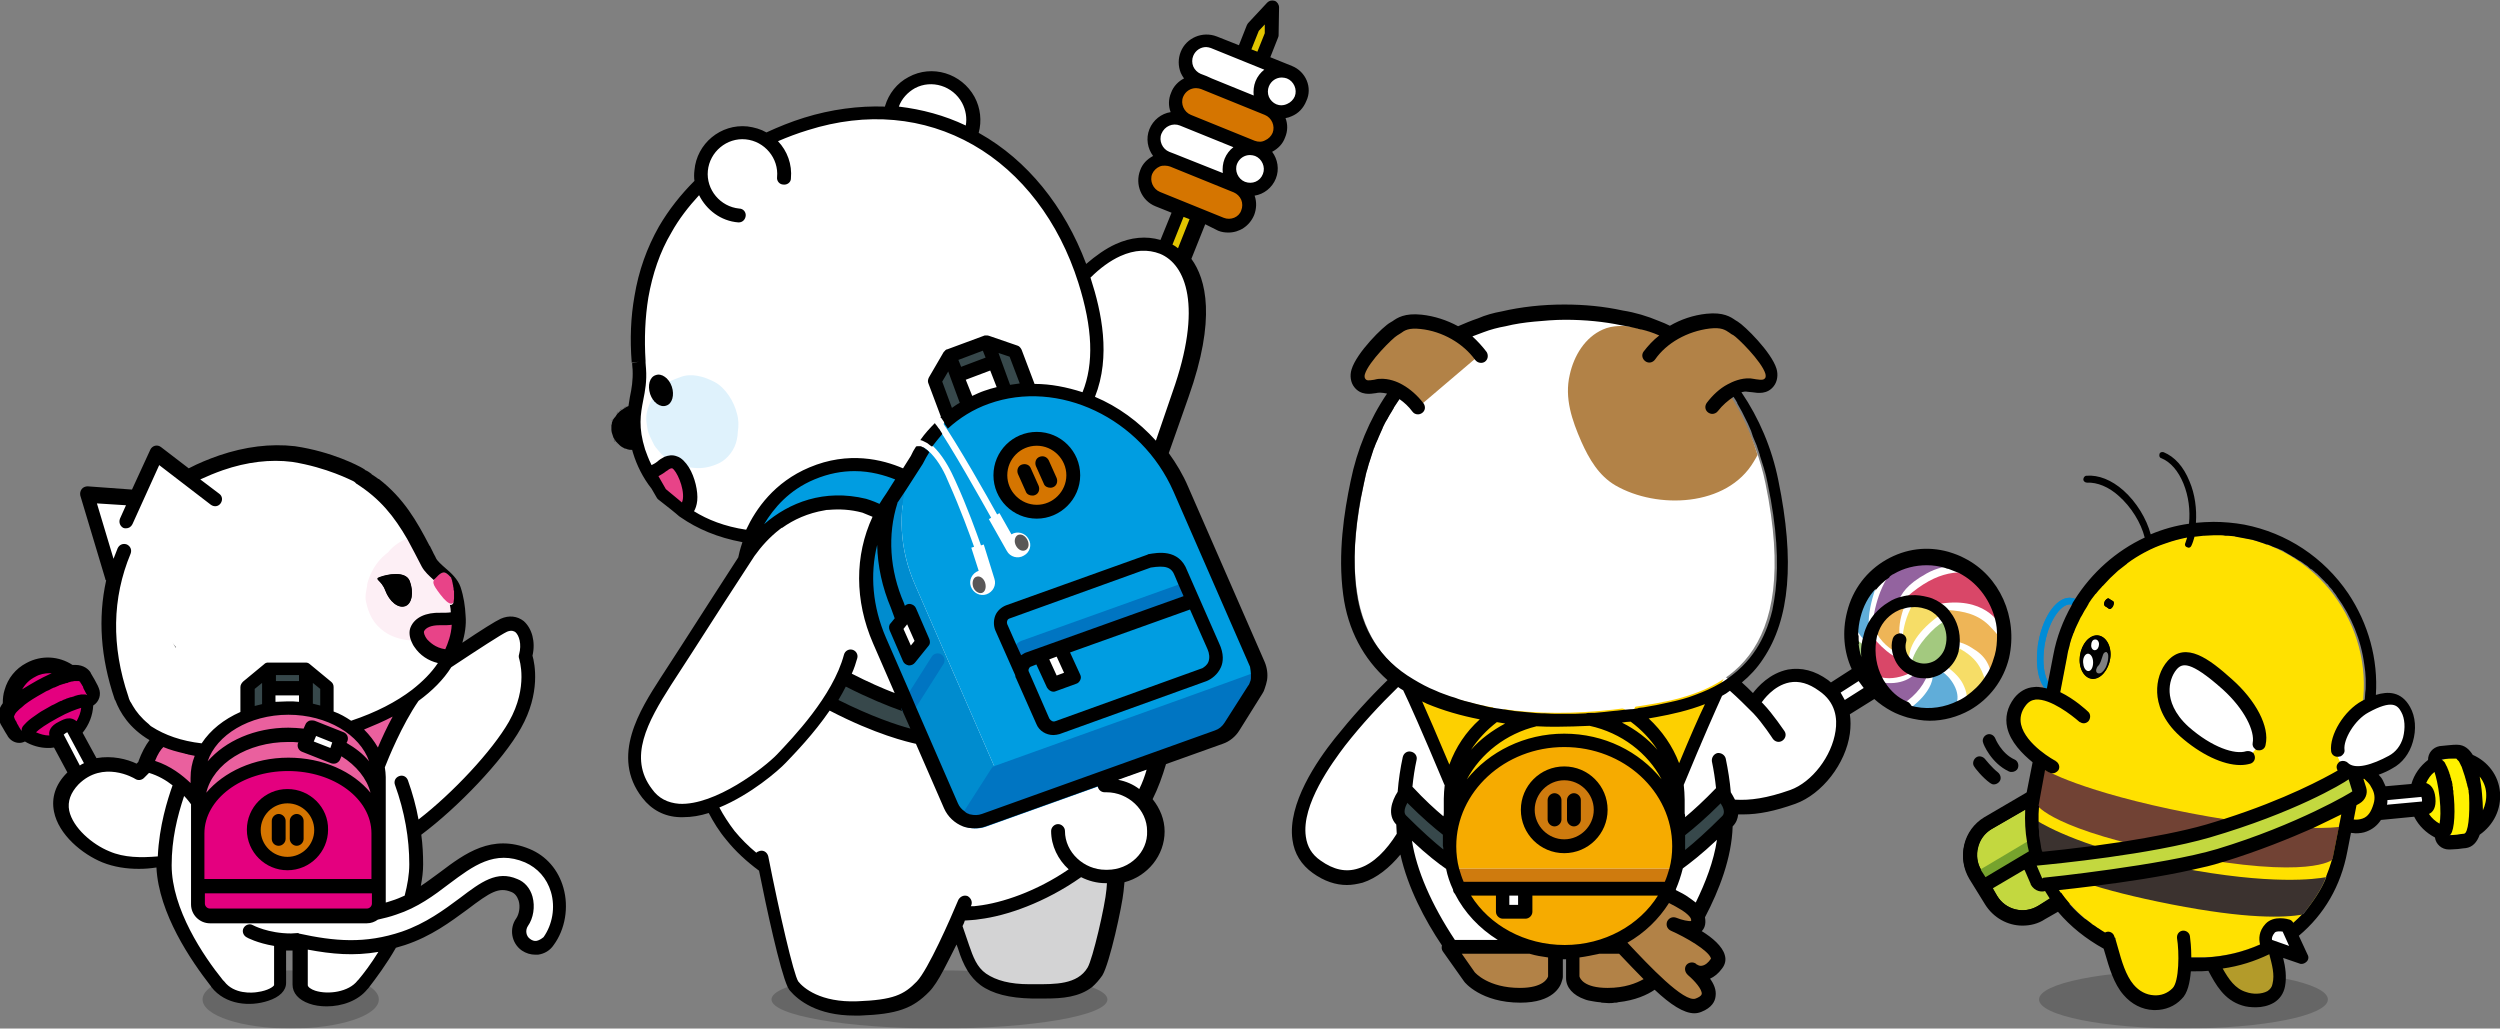<?xml version="1.0" encoding="utf-8"?>
<!-- Generator: Adobe Illustrator 23.0.0, SVG Export Plug-In . SVG Version: 6.00 Build 0)  -->
<svg version="1.1" id="레이어_1" xmlns="http://www.w3.org/2000/svg" xmlns:xlink="http://www.w3.org/1999/xlink" x="0px"
	 y="0px" width="541.8px" height="222.9px" viewBox="0 0 541.8 222.9" style="enable-background:new 0 0 541.8 222.9;"
	 xml:space="preserve">
<rect x="0" y="0" width="541.8" height="222.9" fill="#808080" stroke="none"/>
<g>
	<defs>
		<rect id="SVGID_1_" width="541.8" height="222.9"/>
	</defs>
	<clipPath id="SVGID_2_">
		<use xlink:href="#SVGID_1_"  style="overflow:visible;"/>
	</clipPath>
	<g style="clip-path:url(#SVGID_2_);">
		<defs>
			<rect id="SVGID_3_" width="541.8" height="222.9"/>
		</defs>
		<clipPath id="SVGID_4_">
			<use xlink:href="#SVGID_3_"  style="overflow:visible;"/>
		</clipPath>
		<g style="opacity:0.2;clip-path:url(#SVGID_4_);">
			<g>
				<defs>
					<rect id="SVGID_5_" x="167.2" y="210.2" width="72.8" height="12.7"/>
				</defs>
				<clipPath id="SVGID_6_">
					<use xlink:href="#SVGID_5_"  style="overflow:visible;"/>
				</clipPath>
				<path style="clip-path:url(#SVGID_6_);" d="M240,216.6c0,3.5-16.3,6.3-36.4,6.3s-36.4-2.8-36.4-6.3c0-3.5,16.3-6.3,36.4-6.3
					S240,213.1,240,216.6"/>
			</g>
		</g>
	</g>
	<polygon style="clip-path:url(#SVGID_2_);fill:#E2C500;" points="271.5,5.9 248,64.3 252,65.9 275.6,7.5 275.6,1.5 	"/>
	<g style="clip-path:url(#SVGID_2_);">
		<defs>
			<rect id="SVGID_7_" width="541.8" height="222.9"/>
		</defs>
		<clipPath id="SVGID_8_">
			<use xlink:href="#SVGID_7_"  style="overflow:visible;"/>
		</clipPath>
		<path style="clip-path:url(#SVGID_8_);fill:#FFFFFF;" d="M259.6,17.4c-2.3-0.9-3.4-3.6-2.5-5.9s3.6-3.4,5.9-2.5l16.4,6.6L276,24
			L259.6,17.4z"/>
		<path style="clip-path:url(#SVGID_8_);fill:#FFFFFF;" d="M281.9,21.5c-0.9,2.3-3.6,3.4-5.9,2.5c-2.3-0.9-3.4-3.6-2.5-5.9
			c0.9-2.3,3.6-3.4,5.9-2.5C281.7,16.6,282.8,19.2,281.9,21.5"/>
		<path style="clip-path:url(#SVGID_8_);fill:#D57500;" d="M274.7,23.5l-13.8-5.6c-2.3-0.9-4.9,0.2-5.9,2.5
			c-0.9,2.3,0.2,4.9,2.5,5.9l13.8,5.6c2.3,0.9,4.9-0.2,5.9-2.5S277,24.4,274.7,23.5"/>
		<path style="clip-path:url(#SVGID_8_);fill:#FFFFFF;" d="M252.9,34.2c-2.3-0.9-3.4-3.6-2.5-5.9c0.9-2.3,3.6-3.4,5.9-2.5l16.4,6.6
			l-3.4,8.4L252.9,34.2z"/>
		<path style="clip-path:url(#SVGID_8_);fill:#FFFFFF;" d="M275.2,38.3c-0.9,2.3-3.6,3.4-5.9,2.5c-2.3-0.9-3.4-3.6-2.5-5.9
			c0.9-2.3,3.6-3.4,5.9-2.5C275,33.3,276.1,36,275.2,38.3"/>
		<path style="clip-path:url(#SVGID_8_);fill:#D57500;" d="M268,40.2l-13.8-5.6c-2.3-0.9-4.9,0.2-5.9,2.5c-0.9,2.3,0.2,4.9,2.5,5.9
			l13.8,5.6c2.3,0.9,4.9-0.2,5.9-2.5C271.4,43.8,270.3,41.2,268,40.2"/>
		<path style="clip-path:url(#SVGID_8_);fill:#FFFFFF;" d="M216.8,97.5c0,0,1.3-3,7.3-19.7c5.9-16.7,18.1-28.3,28-24.2
			c5,2,11.3,9.9,3.5,31.9c-7.8,22-11.5,33.8-11.5,33.8"/>
		<path style="clip-path:url(#SVGID_8_);fill:#D3D3D4;" d="M242.3,180.6c-0.2,4.1-0.5,8.2-0.9,12.3c-0.3,3.3-3.1,15.4-4.4,17.5
			c-2.9,4.8-9.1,4.3-13.9,4.3c-3.4,0-7.3-0.5-10.2-2.6c-2.5-1.8-3.3-4.4-4.3-7.2c-2-5.7-3.7-11.5-5.5-17.3c-0.3-1.1-0.6-2.2-1-3.2
			L242.3,180.6z"/>
		<path style="clip-path:url(#SVGID_8_);fill:#FFFFFF;" d="M193.5,197c0,0,9.9,1.9,18.7,0.8c11.9-1.4,42.1-14.8,39.7-47.4
			c-1.7-23.1-13.2-49.5-13.2-49.5c-6-11.1-18.5-17.9-30.5-16.4c-12.4,1.6-25.2,1.4-37.4,20.9c-9.2,14.7-19.8,30.2-19.8,52.8
			C151.1,158.2,146.8,192.5,193.5,197"/>
		<path style="clip-path:url(#SVGID_8_);fill:#FFFFFF;" d="M239.7,170.3h0.4c5.6,0,10.3,4.5,10.3,9.9c0,5.4-4.7,9.9-10.3,9.9h-0.4
			c-5.6,0-10.3-4.5-10.3-9.9"/>
		<path style="clip-path:url(#SVGID_8_);fill:#FFFFFF;" d="M209.2,195.7c0,0-6.2,15-9.3,18.2c-3.1,3.2-5.9,4.4-13.9,4.7
			c-8.1,0.3-12.3-2.7-14.1-4.8c-1.8-2.1-6.8-27.8-6.8-27.8"/>
		<path style="clip-path:url(#SVGID_8_);fill:#37484B;" d="M172.5,148.2c16.1,10,27,11.8,27,11.8l3.1-5.6c0,0-10.9-1.8-27-11.8
			L172.5,148.2z"/>
		<path style="clip-path:url(#SVGID_8_);fill:#FFFFFF;" d="M206.2,33.8c4.4-2.4,6.1-7.9,3.7-12.3c-2.4-4.4-7.9-6.1-12.3-3.7
			c-4.4,2.4-6.1,7.9-3.7,12.3"/>
		<path style="clip-path:url(#SVGID_8_);fill:#FFFFFF;" d="M225.4,97.7c2.4-1.8,4.4-3.5,6.1-5.3c8.3-8.9,7-20.6,3.5-31.6
			c-8.9-28.2-33.7-42.4-60.4-34c-13.1,4.1-24.2,11.6-30.6,22.9c-2.4,4.3-4.2,9.2-5.1,14.6c-0.7,4.3-1,9-0.6,14l0,0
			c0,0.1,0,0.1,0,0.2c0,0.5,0.1,1,0.1,1.5c0.3,6.5-2.7,9.5-0.1,17.8c3.1,9.9,13.6,20.7,35.4,18.8c13.1-1.1,26-4.9,36.2-9.8
			C209.9,106.7,220.3,101.4,225.4,97.7"/>
		<path style="clip-path:url(#SVGID_8_);fill:#DFF2FC;" d="M140.1,91.5c-0.3-2.7,1-4.9,2.5-6.8c1.2-1.6,3-2.3,4.9-3
			c2.4-0.9,5.1-0.1,7.4,1.1c2.4,1.3,4.2,4.3,4.8,6.8c0.4,1.3,0.4,2.7,0.2,4c0,0.5-0.1,1.1-0.2,1.6c-0.4,2.2-2,4.3-3.9,5.2
			c-1.7,0.8-3.5,1.2-5.4,1c-1.1-0.1-2.4-0.3-3.5-0.8c-1.5-0.7-2.9-1.3-4-2.7c-0.5-0.6-1.1-1.2-1.4-2
			C140.5,93.9,140.4,93.7,140.1,91.5"/>
		<path style="clip-path:url(#SVGID_8_);" d="M140.9,85.4c0.6,1.8,2.2,3,3.5,2.5c1.3-0.4,1.8-2.3,1.2-4.1c-0.6-1.8-2.2-3-3.5-2.5
			C140.8,81.7,140.3,83.5,140.9,85.4"/>
		<path style="clip-path:url(#SVGID_8_);fill:#FFFFFF;" d="M160,46.7c-5-0.5-8.6-4.9-8.1-9.9c0.5-5,4.9-8.6,9.9-8.1
			c5,0.5,8.6,4.9,8.1,9.9"/>
		<path style="clip-path:url(#SVGID_8_);fill:#E84388;" d="M147.8,110.8c3.5-0.6,1.1-9.5-1.7-10.6c-1.4-0.5-2.7,0.8-2.7,0.8
			c-1.6,1.3-2.9,1.4-2.9,1.4l2.7,4.6L147.8,110.8z"/>
		<path style="clip-path:url(#SVGID_8_);fill:#FFFFFF;" d="M184.3,142.3c-2.4,9.2-11.1,18.3-14.8,22.2c-3.8,3.9-21.6,17.7-29.4,7.5
			c-6.2-8-0.6-17.1,4-24.2c6.1-9.5,12.2-19,18.4-28.5c2.6-3.9,8.2-8.9,15.9-10.2c7.7-1.3,11.7,1.6,11.7,1.6"/>
		<path style="clip-path:url(#SVGID_8_);fill:#009DE1;" d="M193.2,112.6c0.3-0.4-5.6-2.8-5.9-2.9c-11.6-3-21.2,3.5-26.1,11.7
			c0,0,2-13.4,14.8-18.7c12.8-5.4,23.1,2.4,23.1,2.4S193.2,112.5,193.2,112.6"/>
		<polygon style="clip-path:url(#SVGID_8_);fill:#37484B;" points="212,93.8 207.3,95.5 202.5,82.6 205.8,77.1 		"/>
		<polygon style="clip-path:url(#SVGID_8_);fill:#37484B;" points="220.1,90.8 224.7,89 219.9,76.1 213.8,74.1 		"/>
		
			<rect x="206.3" y="75.4" transform="matrix(0.937 -0.35 0.35 0.937 -13.899 78.573)" style="clip-path:url(#SVGID_8_);fill:#37484B;" width="8.6" height="4.7"/>
		<path style="clip-path:url(#SVGID_8_);fill:#009DE1;" d="M191.4,110.8L191.4,110.8C191.4,110.8,191.4,110.7,191.4,110.8
			L191.4,110.8z"/>
		<path style="clip-path:url(#SVGID_8_);fill:#008CCF;" d="M209.5,177.8l6.6-10.3l-17.8-40.8c-3.4-7.7-3.7-15.8-1.5-22.8
			c0.5-1.5,1.1-3,1.8-4.4l0,0l-5.4,8.4c-0.7,0.9-1.3,1.9-1.9,2.9c0,0,0,0,0,0c-4.5,8-5.1,18.3-0.8,28l15.7,36
			C206.9,176.2,208.1,177.3,209.5,177.8"/>
		<path style="clip-path:url(#SVGID_8_);fill:#009DE1;" d="M198.3,126.7l17.8,40.8l46-16.5l10.5-3.8c0.1-1,0-2.1-0.4-3.1l-16.6-38
			c-7.3-16.6-26-25.5-41.9-19.8c-6.9,2.5-12,7.3-15.1,13.2c-0.7,1.4-1.3,2.9-1.8,4.4C194.6,110.9,194.9,118.9,198.3,126.7"/>
		<path style="clip-path:url(#SVGID_8_);fill:#0075C2;" d="M271.8,149.4c0.4-0.7,0.7-1.5,0.8-2.3l-10.5,3.8l-46,16.5l-6.6,10.3
			c1.2,0.4,2.5,0.5,3.8,0l37.1-13.3l13.4-4.8c1.2-0.4,2.2-1.2,2.9-2.3l4.8-7.5L271.8,149.4z"/>
		
			<path style="clip-path:url(#SVGID_8_);fill:none;stroke:#0075C2;stroke-width:3;stroke-linecap:round;stroke-linejoin:round;stroke-miterlimit:10;" d="
			M271.8,149.4c0.4-0.7,0.7-1.5,0.8-2.3l-10.5,3.8l-46,16.5l-6.6,10.3c1.2,0.4,2.5,0.5,3.8,0l37.1-13.3l13.4-4.8
			c1.2-0.4,2.2-1.2,2.9-2.3l4.8-7.5L271.8,149.4z"/>
		<polygon style="clip-path:url(#SVGID_8_);fill:#FFFFFF;" points="232.6,146.7 228.1,148.3 225.3,142.1 229.7,140.5 		"/>
		
			<line style="clip-path:url(#SVGID_8_);fill:none;stroke:#0075C2;stroke-width:3;stroke-linecap:round;stroke-linejoin:round;" x1="203.2" y1="143.1" x2="196.8" y2="153.2"/>
		<path style="clip-path:url(#SVGID_8_);fill:none;stroke:#FFFFFF;stroke-width:3;stroke-linecap:round;stroke-linejoin:round;" d="
			M198.3,96c-1.3,0.4-1.8,1.7-1.2,3.5"/>
		<path style="clip-path:url(#SVGID_8_);fill:#0075C2;" d="M221.5,146.2c-0.6-1.3,0.1-2.8,1.4-3.3l35.5-12.7l-1.6-4l-35.5,12.7
			c-1.3,0.5-2,2-1.4,3.3L221.5,146.2z"/>
		<path style="clip-path:url(#SVGID_8_);fill:#FFFFFF;" d="M213.2,118l-0.6,0.2c-0.9-2.5-2.9-8.2-5.6-14.1c-0.9-2-2.2-4.6-4.1-6.7
			c-1.7-1.9-3.4-2.6-4.9-2.2c-0.4,0.1-0.6,0.5-0.5,0.9c0.1,0.4,0.5,0.6,0.9,0.5c1.2-0.3,2.5,0.8,3.4,1.7c1.8,1.9,3,4.3,3.8,6.3
			c2.6,5.8,4.6,11.4,5.5,13.9l-0.6,0.2l1.6,5c-1.4,0.5-2.2,2-1.7,3.4c0.5,1.4,2,2.2,3.4,1.7c1.4-0.5,2.2-2,1.7-3.4L213.2,118z"/>
		<path style="clip-path:url(#SVGID_8_);fill:#FFFFFF;" d="M222.9,116.8c-0.7-1.3-2.4-1.8-3.7-1l-2.6-4.6l-0.5,0.3
			c-2.1-3.8-8.4-15-12.6-21.1c-0.2-0.3-0.7-0.4-1-0.2c-0.3,0.2-0.4,0.7-0.2,1c4.2,6.1,10.4,17.3,12.5,21l-0.5,0.3l3.9,6.9
			c0.7,1.3,2.4,1.8,3.7,1C223.2,119.7,223.7,118.1,222.9,116.8"/>
		<path style="clip-path:url(#SVGID_8_);fill:#595757;" d="M220.2,118.3c0.5,0.9,1.4,1.3,2.1,0.9c0.7-0.4,0.8-1.4,0.3-2.3
			c-0.5-0.9-1.4-1.3-2.1-0.9C219.9,116.4,219.7,117.4,220.2,118.3"/>
		<path style="clip-path:url(#SVGID_8_);fill:#D57500;" d="M232.6,103c0,4.4-3.5,7.9-7.9,7.9c-4.4,0-7.9-3.5-7.9-7.9
			c0-4.4,3.5-7.9,7.9-7.9C229,95.1,232.6,98.7,232.6,103"/>
		<line style="clip-path:url(#SVGID_8_);fill:#37484B;" x1="222" y1="102.1" x2="223.7" y2="105.9"/>
		<line style="clip-path:url(#SVGID_8_);fill:#37484B;" x1="225.9" y1="100.4" x2="227.6" y2="104.2"/>
		<polygon style="clip-path:url(#SVGID_8_);fill:#FFFFFF;" points="197,132.4 194.1,136 197,142.7 200,139.1 		"/>
		<path style="clip-path:url(#SVGID_8_);fill:#595757;" d="M213.5,126.3c0.3,1,0,2-0.7,2.2c-0.7,0.2-1.6-0.4-1.9-1.3
			c-0.3-1,0-2,0.7-2.2C212.3,124.7,213.2,125.3,213.5,126.3"/>
		<path style="clip-path:url(#SVGID_8_);" d="M134.2,89c0.2-0.2,0.4-0.3,0.7-0.5C134.7,88.7,134.5,88.8,134.2,89"/>
		<path style="clip-path:url(#SVGID_8_);" d="M133.4,95.9c-0.1-0.2-0.3-0.3-0.4-0.5C133.2,95.5,133.3,95.7,133.4,95.9"/>
		<path style="clip-path:url(#SVGID_8_);" d="M133,95.3c-0.1-0.1-0.2-0.3-0.2-0.4C132.8,95,132.9,95.1,133,95.3"/>
		<path style="clip-path:url(#SVGID_8_);" d="M132.3,92.2c0-0.1,0.1-0.3,0.1-0.4C132.4,91.9,132.3,92,132.3,92.2"/>
		<path style="clip-path:url(#SVGID_8_);" d="M132.5,91.3c0.1-0.2,0.1-0.3,0.2-0.5C132.7,91,132.6,91.1,132.5,91.3"/>
		<path style="clip-path:url(#SVGID_8_);" d="M133.5,89.7c0.2-0.2,0.3-0.3,0.5-0.5C133.8,89.3,133.7,89.5,133.5,89.7"/>
		<path style="clip-path:url(#SVGID_8_);" d="M132.9,90.5c0.1-0.2,0.2-0.3,0.4-0.5C133.2,90.1,133,90.3,132.9,90.5"/>
		<path style="clip-path:url(#SVGID_8_);" d="M132.3,93.1c0-0.1,0-0.2,0-0.4C132.3,92.9,132.3,93,132.3,93.1"/>
		<path style="clip-path:url(#SVGID_8_);" d="M132.7,94.7c-0.1-0.2-0.2-0.4-0.2-0.6C132.5,94.3,132.6,94.5,132.7,94.7"/>
		<path style="clip-path:url(#SVGID_8_);" d="M133.9,96.3c-0.1-0.1-0.3-0.2-0.4-0.4C133.6,96.1,133.7,96.2,133.9,96.3"/>
		<path style="clip-path:url(#SVGID_8_);" d="M135.8,97.3c-0.2-0.1-0.4-0.1-0.6-0.2C135.4,97.2,135.6,97.3,135.8,97.3"/>
		<path style="clip-path:url(#SVGID_8_);" d="M136.6,97.5c-0.3,0-0.5-0.1-0.8-0.1C136.1,97.4,136.4,97.4,136.6,97.5"/>
		<path style="clip-path:url(#SVGID_8_);" d="M135.1,97.1c-0.4-0.2-0.8-0.4-1.1-0.7C134.3,96.7,134.7,96.9,135.1,97.1"/>
		<path style="clip-path:url(#SVGID_8_);" d="M136,88c-0.3,0.1-0.6,0.3-0.9,0.5C135.4,88.2,135.7,88.1,136,88"/>
		<path style="clip-path:url(#SVGID_8_);" d="M141.4,86.4c-0.1-0.2-0.2-0.3-0.3-0.5C141.2,86.1,141.3,86.2,141.4,86.4"/>
		<path style="clip-path:url(#SVGID_8_);" d="M144.3,82c0.1,0.1,0.2,0.2,0.3,0.3C144.5,82.2,144.5,82,144.3,82"/>
		<path style="clip-path:url(#SVGID_8_);" d="M142.9,81.2c0.1,0,0.1,0,0.2,0C143.1,81.2,143,81.2,142.9,81.2"/>
		<path style="clip-path:url(#SVGID_8_);" d="M143.7,81.5c0.2,0.1,0.4,0.2,0.6,0.4C144.1,81.7,143.9,81.6,143.7,81.5"/>
		<path style="clip-path:url(#SVGID_8_);" d="M142.5,81.2c0.1,0,0.1,0,0.2,0C142.6,81.2,142.5,81.2,142.5,81.2"/>
		<path style="clip-path:url(#SVGID_8_);" d="M143.4,81.3c0.1,0,0.1,0.1,0.2,0.1C143.5,81.4,143.4,81.3,143.4,81.3"/>
		<path style="clip-path:url(#SVGID_8_);" d="M145,82.7c0.1,0.2,0.2,0.3,0.3,0.5C145.2,83,145.1,82.9,145,82.7
			c-0.1-0.1-0.2-0.3-0.3-0.4C144.8,82.5,144.9,82.6,145,82.7"/>
		<path style="clip-path:url(#SVGID_8_);" d="M143,87.8c-0.1,0-0.2-0.1-0.2-0.1C142.9,87.8,143,87.8,143,87.8"/>
		<path style="clip-path:url(#SVGID_8_);" d="M143.9,88c-0.1,0-0.1,0-0.2,0C143.8,88,143.9,88,143.9,88"/>
		<path style="clip-path:url(#SVGID_8_);" d="M143.5,87.9c-0.1,0-0.1,0-0.2,0C143.3,87.9,143.4,87.9,143.5,87.9"/>
		<path style="clip-path:url(#SVGID_8_);" d="M142.7,87.7c-0.2-0.1-0.4-0.3-0.6-0.5C142.3,87.4,142.5,87.5,142.7,87.7"/>
		<path style="clip-path:url(#SVGID_8_);" d="M141.7,86.8c-0.1-0.1-0.2-0.3-0.3-0.4C141.5,86.5,141.6,86.7,141.7,86.8"/>
		<path style="clip-path:url(#SVGID_8_);" d="M142.1,87.2c-0.1-0.1-0.2-0.2-0.3-0.3C141.8,87,141.9,87.1,142.1,87.2"/>
		<path style="clip-path:url(#SVGID_8_);" d="M280,14.3l-4.7-1.9l1.7-4.3c0.1-0.2,0.1-0.4,0.1-0.5l0.1-6c0-0.6-0.4-1.2-0.9-1.4
			c-0.6-0.2-1.2-0.1-1.7,0.4l-4.1,4.4c-0.1,0.1-0.2,0.3-0.3,0.5l-1.7,4.3l-4.8-1.9c-3.1-1.2-6.6,0.3-7.8,3.3c-0.6,1.5-0.6,3.1,0,4.6
			c0.2,0.4,0.4,0.8,0.7,1.2c-1.2,0.6-2.3,1.7-2.8,3.1c-0.6,1.4-0.6,2.9-0.1,4.2c-2,0.3-3.8,1.7-4.6,3.7c-0.8,2-0.4,4.2,0.8,5.8
			c-1.3,0.7-2.3,1.7-2.8,3.1c-1.2,3.1,0.3,6.6,3.3,7.8l3.5,1.4l-2.4,5.9c-3.1-0.9-6.4-0.6-9.7,0.9c-2.2,1-4.3,2.5-6.4,4.3
			c-4.7-12.5-12.8-22.5-23.1-28.3c-0.1,0-0.1-0.1-0.2-0.1c0.7-2.6,0.4-5.4-0.9-7.8c-2.8-5.1-9.2-7.1-14.3-4.3
			c-2.5,1.3-4.3,3.6-5.1,6.3c0,0,0,0.1,0,0.1c-5.7-0.2-11.7,0.6-17.5,2.4c-2.9,0.9-5.6,2-8.2,3.2c-1.2-0.7-2.6-1.1-4.1-1.3
			c-5.8-0.6-11,3.7-11.5,9.5c-0.1,0.8-0.1,1.6,0,2.3c-3,3-5.6,6.3-7.7,9.9c-2.6,4.6-4.4,9.6-5.3,15.1c-0.8,4.5-1,9.3-0.6,14.3
			c0,0,0,0.1,0,0.1l1.5-0.2l-1.4,0.3l0,0.2c0,0.4,0.1,0.9,0.1,1.2c0.1,2.3-0.2,4.1-0.6,6c-0.1,0.6-0.2,1.2-0.3,1.9
			c-0.3,0.1-0.6,0.3-0.9,0.5c-0.1,0-0.1,0.1-0.2,0.1c-0.2,0.2-0.5,0.3-0.7,0.5c-0.1,0.1-0.2,0.1-0.2,0.2c-0.2,0.2-0.4,0.3-0.5,0.5
			c-0.1,0.1-0.1,0.2-0.2,0.3c-0.1,0.2-0.2,0.3-0.4,0.5c-0.1,0.1-0.1,0.2-0.2,0.3c-0.1,0.2-0.2,0.3-0.2,0.5c-0.1,0.1-0.1,0.3-0.1,0.4
			c0,0.1-0.1,0.3-0.1,0.4c0,0.2,0,0.4,0,0.6c0,0.1,0,0.2,0,0.4c0,0.3,0.1,0.6,0.2,0.9c0.1,0.2,0.1,0.4,0.2,0.6c0,0.1,0,0.1,0.1,0.2
			c0.1,0.2,0.2,0.3,0.2,0.4c0,0,0,0.1,0.1,0.1c0.1,0.2,0.2,0.3,0.4,0.5c0,0,0,0,0.1,0.1c0.1,0.1,0.3,0.3,0.4,0.4
			c0,0,0.1,0.1,0.1,0.1c0.3,0.3,0.7,0.5,1.1,0.7c0,0,0.1,0,0.1,0c0.2,0.1,0.4,0.1,0.6,0.2c0,0,0,0,0.1,0c0.2,0.1,0.5,0.1,0.8,0.1
			c0.1,0.2,0.1,0.5,0.2,0.7c0.8,2.6,2.1,5.3,4,7.7l1.1,1.9c0.1,0.2,0.2,0.3,0.3,0.4l2.8,2.2l1.1,0.9l0.7,0.6
			c0.1,0.1,0.2,0.1,0.3,0.2c3.6,2.5,8,4.4,13.4,5.4c-0.5,1.5-0.8,2.7-0.9,3.3c-4.1,6.4-8.3,12.8-12.3,19.1l-4.6,7.1
			c-4.3,6.7-10.9,16.9-3.9,25.9c2,2.6,4.8,4.1,8.1,4.2c0.3,0,0.5,0,0.8,0c1.8,0,3.6-0.3,5.5-0.9c1,1.9,2.2,3.9,3.8,5.8
			c2,2.5,4.4,4.7,7.1,6.7c1.6,8,4.5,21.5,6.2,25.2c0.2,0.3,0.3,0.6,0.5,0.8c1.8,2.1,5.9,5.4,14,5.4c0.4,0,0.8,0,1.2,0
			c8-0.3,11.4-1.5,15-5.2c0.9-0.9,2-2.6,3.1-4.7c0.9-1.7,1.9-3.7,2.8-5.5c0.1,0.3,0.2,0.5,0.3,0.8l0.1,0.3c0.5,1.6,1.1,3.1,2,4.6
			c0.7,1.1,1.6,2.2,2.8,3.1c2.6,1.9,6.3,2.8,11.1,2.9l1.2,0c0.6,0,1.2,0,1.9,0c3.5,0,7.2-0.3,10-2.5c0.8-0.7,1.5-1.5,2.2-2.5
			c1.6-2.6,4.3-15.1,4.6-18.2c0.1-0.7,0.1-1.3,0.2-2c5-1.3,8.7-5.8,8.7-11c0-2.6-1-5-2.6-7c1.2-2.4,2.1-4.9,2.9-7.6l12.3-4.4
			c0,0,0,0,0,0c0,0,0,0,0,0c1.5-0.5,2.8-1.6,3.6-2.9l3.5-5.6l1.5-2.4c0.2-0.3,0.4-0.7,0.5-1.1c0.2-0.6,0.4-1.2,0.5-1.8
			c0.2-1.3,0-2.7-0.5-3.9l-16.6-38c-1.1-2.6-2.6-5.1-4.2-7.3c1.3-3.6,2.7-7.7,4.3-12.2c6-16.9,3.8-25.5,0.6-29.9l3-7.5L264,50
			c0.7,0.3,1.5,0.4,2.2,0.4c2.4,0,4.6-1.4,5.6-3.8c0.5-1.3,0.6-2.8,0.1-4.2c2-0.3,3.8-1.7,4.6-3.7c0.8-2,0.4-4.2-0.8-5.8
			c1.3-0.7,2.3-1.7,2.8-3.1c0.6-1.4,0.6-2.9,0.1-4.2c0.5-0.1,0.9-0.2,1.3-0.4c1.5-0.6,2.6-1.8,3.2-3.3C284.5,19,283,15.5,280,14.3
			 M265.2,47.2l-13.8-5.6c-1.5-0.6-2.3-2.4-1.7-3.9c0.3-0.7,0.9-1.3,1.6-1.6c0.4-0.2,0.8-0.2,1.2-0.2c0.4,0,0.8,0.1,1.1,0.2
			l13.8,5.6c0.7,0.3,1.3,0.9,1.6,1.6c0.3,0.7,0.3,1.6,0,2.3C268.5,47.1,266.7,47.8,265.2,47.2 M271.1,146.1c0,0.3,0,0.6,0,0.9
			c0,0.3-0.1,0.6-0.2,0.8c-0.1,0.3-0.2,0.6-0.4,0.8l-5.1,8c-0.5,0.8-1.2,1.4-2.1,1.7l-50.5,18.1c-0.8,0.3-1.7,0.3-2.5,0.1
			c-0.1,0-0.2,0-0.3-0.1c-0.4-0.1-0.7-0.3-1-0.6c-0.6-0.4-1.1-1-1.4-1.7l-9.1-20.9l-1.4-3.3l-5.1-11.7c-2.9-6.7-3.5-13.7-1.9-20.1
			c0.1,4.6,1.1,9.2,3,13.7l0.8,2.2l-0.9,1.1c-0.4,0.4-0.4,1-0.2,1.5l2.9,6.7c0.2,0.5,0.7,0.8,1.2,0.9c0.1,0,0.1,0,0.2,0
			c0.4,0,0.9-0.2,1.2-0.6l2.9-3.6c0.4-0.4,0.4-1,0.2-1.5l-2.9-6.7c-0.2-0.5-0.7-0.8-1.2-0.9c-0.4-0.1-0.9,0.1-1.2,0.4l-0.2-0.6
			c-3.1-7.1-3.6-14.8-1.4-21.7c0,0,0-0.1,0-0.1c0,0,0.1-0.1,0.1-0.1l1.8-2.7l3.6-5.6c0-0.1,0.1-0.1,0.1-0.2c0.4-0.8,0.8-1.5,1.3-2.3
			c-0.1-0.1-0.2-0.2-0.3-0.3c0,0,0,0-0.1-0.1c-0.1-0.1-0.2-0.2-0.3-0.2c0,0-0.1,0-0.1-0.1c-0.1-0.1-0.3-0.2-0.4-0.3
			c-0.1,0-0.2-0.1-0.2-0.1c-0.1,0-0.1,0-0.2-0.1c-0.1,0-0.2-0.1-0.3-0.1c-0.1,0-0.1,0-0.2,0c-0.1,0-0.2,0-0.3,0c0,0-0.1,0-0.1,0
			c-0.1,0-0.3,0-0.4,0.1c0,0,0,0,0,0c-0.4,0.6-0.8,1.3-1.1,2l-1.2,1.9l-0.5,0.8c-4.4-1.9-11.8-3.8-20.3-0.2
			c-7.6,3.2-11.6,9-13.7,13.5c-4.7-0.7-8.4-2.2-11.3-4c0.3-0.5,0.6-1.3,0.7-2.3c0.2-2-0.5-5.1-1.8-7.2c-0.7-1.1-1.6-2.1-2.6-2.4
			c-1-0.4-1.9-0.2-2.7,0.1c-0.6,0.3-1.2,0.7-1.5,1c-0.5,0.4-0.9,0.6-1.3,0.8c-0.7-1.4-1.1-2.6-1.4-3.4c-1.5-4.8-1-7.6-0.4-10.7
			c0.4-2,0.8-4.1,0.6-6.8c0-0.4-0.1-0.8-0.1-1.3l0-0.3c0,0,0,0,0,0c0,0,0,0,0-0.1c-0.3-4.8-0.1-9.4,0.6-13.7c0.9-5.1,2.5-9.9,5-14.1
			c1.6-2.9,3.7-5.6,6-8.1c1.6,3.2,4.7,5.6,8.5,5.9c0,0,0.1,0,0.1,0c0.8,0,1.4-0.6,1.5-1.4c0.1-0.8-0.5-1.6-1.4-1.6
			c-4.1-0.4-7.2-4.1-6.8-8.2c0.4-4.1,4.1-7.2,8.2-6.8c4.1,0.4,7.2,4.1,6.8,8.2c-0.1,0.8,0.5,1.6,1.4,1.6c0.8,0.1,1.6-0.5,1.6-1.3
			c0.3-3.1-0.8-6-2.8-8.1c2.1-0.9,4.2-1.7,6.5-2.4c12.7-4,25.1-2.9,35.8,3.2c10.5,6,18.6,16.6,22.8,29.9c3.1,9.8,3.4,17.5,0.9,23.7
			c-3.4-1.1-6.9-1.8-10.4-1.8l-2.8-7.4c-0.2-0.4-0.5-0.8-0.9-0.9l-6.1-2.1c0,0,0,0,0,0c-0.1,0-0.2-0.1-0.4-0.1c0,0,0,0,0,0
			c-0.1,0-0.2,0-0.4,0c0,0-0.1,0-0.1,0c0,0-0.1,0-0.1,0l-8.1,3c0,0,0,0-0.1,0c-0.1,0.1-0.3,0.1-0.4,0.3c0,0,0,0,0,0
			c-0.1,0.1-0.2,0.2-0.3,0.3l-3.2,5.5c-0.2,0.4-0.3,0.9-0.1,1.3l2.7,7.2c0,0-0.1,0.1-0.1,0.1c0.1,0.1,0.1,0.2,0.2,0.2
			c0.2,0.3,0.4,0.6,0.6,0.9c0,0,0,0,0,0.1c0,0.1,0.1,0.1,0.1,0.2c0.2,0.4,0.5,0.7,0.7,1.1c0,0,0,0,0,0c2.5-2.3,5.5-4.2,8.9-5.4
			c15.1-5.4,33,3.1,40,19l16.6,38C271,145.2,271.1,145.6,271.1,146.1 M235.7,209.7c-2.2,3.7-7.1,3.6-11.4,3.6l-1.2,0
			c-4.2,0-7.2-0.8-9.4-2.3c-2-1.4-2.8-3.6-3.7-6.2l-0.1-0.3c-0.4-1.3-0.9-2.5-1.3-3.8c0.2-0.4,0.4-0.8,0.5-1.2
			c1.1-0.1,2.1-0.1,3.2-0.3c5.8-0.7,14.2-3.6,22-9.1c1.6,0.8,3.4,1.3,5.3,1.3h0.3c0,0.4-0.1,0.9-0.1,1.3
			C239.5,196.3,236.8,207.9,235.7,209.7 M240,188.5h-0.4c-4.7,0-8.8-3.8-8.8-8.4c0-0.8-0.7-1.5-1.5-1.5s-1.5,0.7-1.5,1.5
			c0,3.2,1.5,6.2,3.8,8.3c-7,4.8-14.5,7.3-19.7,7.9c-0.5,0.1-1,0.1-1.5,0.1c0-0.1,0.1-0.2,0.1-0.2c0.3-0.8-0.1-1.6-0.8-2
			c-0.8-0.3-1.6,0.1-2,0.8c-1.7,4.1-6.6,15.2-9,17.7c-2.8,2.9-5.1,4-12.9,4.3c-8,0.3-11.7-2.9-12.8-4.3c-1-1.5-4.1-14.9-6.5-27.1
			c-0.2-0.8-0.9-1.4-1.8-1.2c-0.3,0.1-0.6,0.2-0.8,0.4c-1.7-1.4-3.3-3-4.7-4.7c-1.3-1.7-2.4-3.4-3.3-5.1c6.8-2.8,12.8-8,14.4-9.7
			c2-2.1,6-6.2,9.5-11.3c10,5.2,16.9,6.8,18.7,7.2l6.1,14c0.8,1.8,2.3,3.2,4.1,3.9c0.8,0.3,1.6,0.4,2.5,0.4c0.8,0,1.6-0.1,2.4-0.4
			l24.3-8.7c0.1,0.7,0.7,1.3,1.5,1.3h0.4c4.7,0,8.8,3.8,8.8,8.4C248.8,184.7,244.8,188.5,240,188.5 M141.3,171
			c-5.2-6.8-1-14.5,4.1-22.5l4.6-7.1c4.4-6.9,9-14,13.5-20.9c1.5-2.1,3.3-4.1,5.5-5.8c0.1-0.1,0.3-0.2,0.4-0.3c0,0,0,0,0.1,0
			c2.5-1.8,5.6-3.2,9.2-3.8c0.3-0.1,0.6-0.1,0.9-0.1c2.3-0.2,4.7-0.1,7.3,0.6c0.3,0.1,1.2,0.5,2.2,0.9c-3.9,8.4-3.9,18.2,0.1,27.4
			l4.7,10.8c-2.6-1-5.8-2.4-9.3-4.2c0.5-1.1,0.9-2.3,1.2-3.4c0.2-0.8-0.3-1.6-1.1-1.8c-0.8-0.2-1.6,0.3-1.8,1.1
			c-2.4,9-11.2,18.1-14.5,21.6c-2.8,2.9-13.4,11.1-21.2,10.7C144.7,174,142.7,173,141.3,171 M148,108.1c0,0.1-0.1,0.5-0.2,0.8
			l-3.5-2.9l-1.6-2.8c0.5-0.3,1.1-0.6,1.7-1.1c0.1,0,0.1-0.1,0.2-0.1c0.1-0.1,0.7-0.6,1.1-0.5C146.6,102,148.3,105.6,148,108.1
			 M246.9,171c-1.3-1-2.9-1.7-4.6-2l6.2-2.2C248.1,168.2,247.6,169.6,246.9,171 M195.3,153.4l0.3,0.7l1.7,3.8
			c-3-0.8-8.4-2.6-15.6-6.2c0.6-1,1.1-1.9,1.6-2.9c4.9,2.5,9.1,4.2,12.2,5.3C195.4,153.9,195.3,153.6,195.3,153.4 M165.6,113.6
			c2.1-3.5,5.4-7.4,10.9-9.7c3.1-1.3,6-1.8,8.7-1.8c3.5,0,6.5,0.9,8.8,1.8l-1.9,3c-0.5,0.7-1,1.5-1.5,2.3c-1.5-0.7-2.9-1.1-2.9-1.1
			C178.6,105.9,171,108.9,165.6,113.6 M195.8,136.3l0.8-1l1.6,3.6l-0.8,1L195.8,136.3z M208.5,22.3c0.8,1.5,1.1,3.3,0.8,4.9
			c-4.6-2.2-9.5-3.5-14.5-4.1c0.6-1.7,1.9-3.1,3.5-4C201.9,17.2,206.5,18.6,208.5,22.3 M218.9,83.4l-2-5.5l-0.5-1.4l2.4,0.8l2.2,5.8
			C220.3,83.2,219.6,83.3,218.9,83.4 M208,87.3c-0.6,0.3-1.1,0.7-1.7,1.1l-2.1-5.7l1.3-2.2L208,87.3z M207.7,78l5.3-2l0.6,1.5
			l-5.3,2L207.7,78z M209.3,82.3l5.3-2l1.4,3.6c-0.9,0.2-1.8,0.5-2.7,0.8c-0.9,0.3-1.7,0.7-2.6,1.1L209.3,82.3z M250.5,95.5
			c-3.7-4.1-8.2-7.4-13.2-9.5c3.5-8.8,1.4-18.5-0.9-25.6c0-0.1,0-0.1-0.1-0.2c2.1-2.1,4.3-3.7,6.5-4.7c3.1-1.4,6-1.5,8.6-0.5
			c5.6,2.3,9.3,11.4,2.7,30C252.8,88.8,251.6,92.3,250.5,95.5 M255.3,53.8c-0.4-0.3-0.8-0.6-1.2-0.8l2.4-6l1.3,0.5L255.3,53.8z
			 M262.4,10.4l11.6,4.7c-0.8,0.6-1.5,1.5-1.9,2.5c-0.4,1-0.5,2.1-0.4,3.1l-9.1-3.7l-1.1-0.5h0l-1.3-0.5c-0.7-0.3-1.3-0.9-1.6-1.6
			c-0.3-0.7-0.3-1.6,0-2.3c0.5-1.2,1.6-1.9,2.8-1.9C261.7,10.2,262.1,10.3,262.4,10.4 M274.1,5.3l0,1.9l-1.6,4l-1.3-0.5l1.6-4
			L274.1,5.3z M271.9,30.5l-13.8-5.6c-1.5-0.6-2.3-2.4-1.7-3.9c0.5-1.2,1.6-1.9,2.8-1.9c0.4,0,0.8,0.1,1.1,0.2l13.8,5.6
			c1.5,0.6,2.3,2.4,1.7,3.9c-0.3,0.7-0.9,1.3-1.6,1.6C273.5,30.8,272.7,30.8,271.9,30.5 M255.7,27.2l11.6,4.7
			c-0.8,0.6-1.5,1.5-1.9,2.5c-0.4,1-0.5,2.1-0.4,3.1l-8.3-3.3l-2-0.8c0,0,0,0,0,0l-1.3-0.5c-1.5-0.6-2.3-2.4-1.7-3.9
			C252.4,27.3,254.2,26.6,255.7,27.2 M269.8,39.4c-1.5-0.6-2.3-2.4-1.7-3.9c0.5-1.2,1.6-1.9,2.8-1.9c0.4,0,0.8,0.1,1.1,0.2
			c1.5,0.6,2.3,2.4,1.7,3.9C273.1,39.3,271.4,40,269.8,39.4 M276.6,22.6c-0.7-0.3-1.3-0.9-1.6-1.6c-0.3-0.7-0.3-1.6,0-2.3
			c0.5-1.2,1.6-1.9,2.8-1.9c0.4,0,0.8,0.1,1.1,0.2c1.5,0.6,2.3,2.4,1.7,3.9c-0.3,0.7-0.9,1.3-1.6,1.6
			C278.2,22.9,277.3,22.9,276.6,22.6"/>
		<path style="clip-path:url(#SVGID_8_);" d="M204.2,94c-0.2-0.3-0.4-0.6-0.5-0.8c-0.1-0.2-0.2-0.3-0.3-0.4
			c-0.2-0.3-0.4-0.6-0.6-0.8c-0.1-0.1-0.1-0.2-0.2-0.3c0,0,0,0,0,0c-1.1,1.1-2.2,2.3-3.1,3.6c0,0,0,0,0,0.1c0.2,0,0.4,0.1,0.6,0.2
			c0,0,0,0,0,0c0.2,0.1,0.4,0.2,0.6,0.3c0,0,0,0,0,0c0.2,0.1,0.4,0.2,0.6,0.4c0,0,0,0,0,0c0.2,0.2,0.4,0.3,0.7,0.5
			c0.7-0.9,1.4-1.8,2.1-2.6c0,0,0,0,0,0C204.2,94.1,204.2,94,204.2,94"/>
		<path style="clip-path:url(#SVGID_8_);" d="M248.9,120.1c-0.1,0-0.1,0-0.2,0.1l-30.7,11c-1,0.4-1.9,1.2-2.3,2.2
			c-0.4,1-0.4,2.2,0,3.2l4.3,9.7c0,0.2,0.1,0.3,0.1,0.5c0.1,0.1,0.1,0.2,0.2,0.4l4.3,9.7c0.6,1.5,2.1,2.4,3.7,2.4
			c0.4,0,0.9-0.1,1.3-0.2l31.9-11.5c1-0.4,2.4-1.4,3.1-3c0.5-1.1,0.7-2.9-0.4-5.2l-6.9-15.7C255.5,118.8,250.7,119.8,248.9,120.1
			 M229,142.3l1.6,3.5l-1.6,0.6l-1.6-3.5L229,142.3z M261.9,143.4c-0.3,0.8-1,1.2-1.3,1.4l-31.9,11.5v0c-0.5,0.2-1-0.1-1.3-0.6
			l-4.5-10.3c0-0.2,0-0.4,0.1-0.5c0.1-0.3,0.3-0.4,0.6-0.5l1-0.4l2.3,5c0.3,0.5,0.8,0.9,1.4,0.9c0.2,0,0.3,0,0.5-0.1l4.4-1.6
			c0.4-0.1,0.7-0.4,0.9-0.8c0.2-0.4,0.2-0.8,0-1.2l-2.2-4.8l26-9.3l3.8,8.6C262.1,141.6,262.2,142.6,261.9,143.4 M254.6,124.8
			l0.8,1.9l1.1,2.5l-34.1,12.2c-0.4,0.1-0.7,0.4-1.1,0.6l-1.1-2.4l-1.9-4.3c-0.1-0.3-0.1-0.5,0-0.8c0.1-0.3,0.3-0.4,0.6-0.5l30.5-11
			C252.6,122.5,253.9,122.9,254.6,124.8"/>
		<path style="clip-path:url(#SVGID_8_);" d="M234.1,103c0-5.2-4.2-9.4-9.4-9.4c-5.2,0-9.4,4.2-9.4,9.4c0,5.2,4.2,9.4,9.4,9.4
			C229.8,112.4,234.1,108.2,234.1,103 M224.7,96.6c3.5,0,6.4,2.9,6.4,6.4c0,3.5-2.9,6.4-6.4,6.4c-3.5,0-6.4-2.9-6.4-6.4
			C218.3,99.5,221.1,96.6,224.7,96.6"/>
		<path style="clip-path:url(#SVGID_8_);" d="M223.4,101.5c-0.3-0.8-1.2-1.1-2-0.8c-0.8,0.3-1.1,1.2-0.8,2l1.7,3.8
			c0.2,0.6,0.8,0.9,1.4,0.9c0.2,0,0.4,0,0.6-0.1c0.8-0.3,1.1-1.2,0.8-2L223.4,101.5z"/>
		<path style="clip-path:url(#SVGID_8_);" d="M225.3,99c-0.8,0.3-1.1,1.2-0.8,2l1.7,3.8c0.2,0.6,0.8,0.9,1.4,0.9
			c0.2,0,0.4,0,0.6-0.1c0.8-0.3,1.1-1.2,0.8-2l-1.7-3.8C226.9,99,226.1,98.7,225.3,99"/>
		<g style="opacity:0.2;clip-path:url(#SVGID_8_);">
			<g>
				<defs>
					<rect id="SVGID_9_" x="43.9" y="210.2" width="38.2" height="12.7"/>
				</defs>
				<clipPath id="SVGID_10_">
					<use xlink:href="#SVGID_9_"  style="overflow:visible;"/>
				</clipPath>
				<path style="clip-path:url(#SVGID_10_);" d="M82.1,216.6c0,3.5-8.5,6.3-19.1,6.3s-19.1-2.8-19.1-6.3c0-3.5,8.5-6.3,19.1-6.3
					S82.1,213.1,82.1,216.6"/>
			</g>
		</g>
		<path style="clip-path:url(#SVGID_8_);fill:#E4007F;" d="M18.1,148.7c2.2,4,0.7,9.1-3.4,11.2c-4,2.2-9.1,0.7-11.2-3.3
			c-2.2-4-0.7-9.1,3.4-11.2C10.9,143.2,15.9,144.7,18.1,148.7"/>
		<path style="clip-path:url(#SVGID_8_);fill:#E4007F;" d="M17.5,147.7c-0.5-0.8-4,0.2-8,2.4c-4,2.2-6.8,4.6-6.4,5.4
			c0,0,0.1,0.4,0.7,1.4c0.5,1,0.9,1.5,0.9,1.5c-0.5-0.8,2.4-3.3,6.4-5.4c4-2.2,7.6-3.2,8-2.4c0,0-0.2-0.5-0.8-1.5
			C17.7,148,17.5,147.7,17.5,147.7"/>
		<path style="clip-path:url(#SVGID_8_);fill:#FFFFFF;" d="M13.5,157.7c-1,0.5-1.7,1.1-1.2,2l7,13c0.5,1,1.7,1.3,2.7,0.8
			c1-0.5,1.3-1.7,0.8-2.7l-7-13C15.3,156.8,14.5,157.1,13.5,157.7"/>
		<path style="clip-path:url(#SVGID_8_);fill:#FFFFFF;" d="M86.4,182.4c8-4.6,20.5-17,25.2-25.3c4.7-8.3,2.3-14.9,2.3-14.9
			c1.1-4-0.9-8.4-4.7-6.6c-3.8,1.8-35.1,23.2-35.1,23.2s-4.8-2.6-20.6-2.6c-11.3,0-17.4,5.1-23.5,11.3c0,0-7.9-4.8-14.2,1.5
			c-6.5,6.5,0.6,14.3,7.1,16.9c6.7,2.7,14.8,0.7,21.4-1.6"/>
		<path style="clip-path:url(#SVGID_8_);fill:#FFFFFF;" d="M87,169.6c1.4,3.9,3.2,10.3,3.2,17.7c0,12-10.5,24.8-11.5,26.1
			c-3.6,4.7-13.5,3.7-13.5,0v-8.9h-4.4v8.9c0,2.7-9.5,5.2-13.5,0c-0.9-1.2-11.7-14.1-11.7-26.1c0-7.1,2-13.3,3.4-17.2"/>
		<path style="clip-path:url(#SVGID_8_);fill:#FFFFFF;" d="M72,201.7c0,0-3.6,2-9,2c-5.4,0-9-2-9-2"/>
		<path style="clip-path:url(#SVGID_8_);fill:#FFFFFF;" d="M65.8,196.9c7.1,1.6,12.6,2.1,19.5-0.2c4.4-1.5,7.8-4,11-6.5
			c5.2-3.9,10.5-7.9,17.9-4.8c3.2,1.3,5.5,4,6.4,7.4c1.1,3.8,0.4,8-1.8,11.1c-0.6,0.8-1.5,1.3-2.4,1.4c-0.8,0.1-1.7-0.1-2.5-0.6
			c-1.6-1.1-1.9-3.3-0.8-4.9c1-1.3,1.3-3.4,0.8-5.1c-0.3-1-0.9-2.2-2.4-2.9c-3.5-1.5-6,0.2-11,4c-3.6,2.7-7.6,5.7-13.1,7.5
			c-8.4,2.8-15.1,2.2-23.2,0.4"/>
		<path style="clip-path:url(#SVGID_8_);fill:#EA609E;" d="M49.5,166.4c0,0-3.9-6.4-11.3-8.1c0,0-4.2,0.4-6.6,7.3
			c7.3,1.7,11.3,8.1,11.3,8.1"/>
		<path style="clip-path:url(#SVGID_8_);fill:#EA609E;" d="M72.1,164.5c0,0,4-10.5,8.6-16.5c0,0,3.5-2.3,9.7,1.6
			c-4.7,5.9-8.6,16.5-8.6,16.5"/>
		<path style="clip-path:url(#SVGID_8_);fill:#FFFFFF;" d="M57.9,161.9c3.5-0.5,7.3-1.2,11.4-2.3c26.1-6.7,33.1-19.7,29-31.8
			c-0.8-2.4-4.3-4-5.3-6c-4.1-8.2-7.2-14.2-15.6-19.2c0,0-5.7-3.1-13.6-4.3c-4.9-0.6-10.2,0-15.7,1.9c-5.7,1.9-10.3,4.6-13.9,8
			l-15.1-1l5.4,18"/>
		<path style="clip-path:url(#SVGID_8_);fill:#FFFFFF;" d="M78.4,103.1c7.7,4.9,10.8,10.8,14.7,18.7c1,2,4.4,3.6,5.3,6
			c4.1,12.1-2.9,25.1-29,31.8c-27.8,7.2-39.8,0.4-42.9-8.6"/>
		<path style="clip-path:url(#SVGID_8_);fill:#FDEFF5;" d="M93.2,138.8c-3.6,0.3-7.2,0-9.9-1.9c-2.4-1.7-3.4-3.8-4-6.6
			c-0.2-1,0-2,0.2-3.1c-0.2,2.3-0.2,2.1,0.1-0.7c0.6-2.3,1.9-4.7,4-6.4c0.1-0.1,0.3-0.2,0.5-0.4c1.1-1.4,2.7-2.5,4.5-3.1
			c0.1-0.1,0.2-0.1,0.3-0.1c0.8,1.4,1.5,2.8,2.3,4.3c0.2,0.5,0.5,1,0.7,1.5c0.3,0.6,0.9,1.2,1.5,1.8c0.4,0.4,0.8,0.7,1.2,1.1
			c0.1,0.1,0.3,0.2,0.4,0.4c0.9,0.8,1.8,1.7,2.2,2.8c0.6,1.9,1,3.8,1.1,5.7c0,0.4,0,0.8,0,1.1c0,0.8-0.1,1.6-0.2,2.4
			C96.4,138.1,94.8,138.6,93.2,138.8"/>
		<polyline style="clip-path:url(#SVGID_8_);fill:#FFFFFF;" points="46.9,107.8 34.1,98.1 27.6,112.6 		"/>
		<path style="clip-path:url(#SVGID_8_);fill:#FFFFFF;" d="M27,119c-4.7,11.4-3.8,22.5-0.6,32c2.2,6.5,9,11.8,23.1,11.6"/>
		<path style="clip-path:url(#SVGID_8_);" d="M88.8,126c0.9,2.4,0.5,4.9-1,5.4c-1.5,0.5-3.4-1-4.3-3.4c-0.9-2.4-2.6-2.4-1.1-2.9
			C83.8,124.5,87.9,123.6,88.8,126"/>
		<path style="clip-path:url(#SVGID_8_);fill:#E84388;" d="M95.4,128.8c4.4,5.8,3.5-2.5,2.2-3.8s-1.7-1.2-2.8-0.2
			C93.5,126.1,93.6,126.4,95.4,128.8"/>
		<path style="clip-path:url(#SVGID_8_);fill:#E84388;" d="M99.4,133.7c0,0-1.5,0.4-3.8,0.3c-2.3-0.1-4.3,0.6-5.1,2.2
			c-0.7,1.7,1.7,6.1,6.9,6.1C97.4,142.3,99.9,138,99.4,133.7"/>
		<polygon style="clip-path:url(#SVGID_8_);fill:#37484B;" points="58.3,161.4 53.7,161.4 53.7,148.6 58.3,144.8 		"/>
		<polygon style="clip-path:url(#SVGID_8_);fill:#37484B;" points="66.3,161.4 70.9,161.4 70.9,148.6 66.3,144.8 		"/>
		<rect x="58.3" y="144.8" style="clip-path:url(#SVGID_8_);fill:#37484B;" width="8" height="4.3"/>
		<path style="clip-path:url(#SVGID_8_);fill:#EA609E;" d="M62.5,153.4c-10.8,0-19.6,6.7-19.6,15v17.8h39.2v-17.8
			C82.1,160.2,73.3,153.4,62.5,153.4"/>
		<path style="clip-path:url(#SVGID_8_);fill:#E4007F;" d="M62.5,165.6c-10.8,0-19.6,6.7-19.6,15v15.2c0,1.5,1.2,2.6,2.6,2.6h34
			c1.5,0,2.6-1.2,2.6-2.6v-15.2C82.1,172.3,73.3,165.6,62.5,165.6"/>
		<path style="clip-path:url(#SVGID_8_);fill:#D57500;" d="M69.7,179.9c0,4.1-3.3,7.3-7.3,7.3s-7.3-3.3-7.3-7.3
			c0-4.1,3.3-7.3,7.3-7.3S69.7,175.8,69.7,179.9"/>
		<line style="clip-path:url(#SVGID_8_);fill:#37484B;" x1="60.4" y1="177.9" x2="60.4" y2="181.8"/>
		<line style="clip-path:url(#SVGID_8_);fill:#37484B;" x1="64.3" y1="177.9" x2="64.3" y2="181.8"/>
		<polygon style="clip-path:url(#SVGID_8_);fill:#FFFFFF;" points="72.3,164.1 66,161.6 67.5,157.6 73.8,160.1 		"/>
		<line style="clip-path:url(#SVGID_8_);fill:#BDD63E;" x1="42.8" y1="192" x2="82.1" y2="192"/>
		<path style="clip-path:url(#SVGID_8_);" d="M122.1,192.4c-1.1-3.9-3.7-6.9-7.3-8.4c-8.2-3.4-14.1,1-19.4,5c-1.4,1-2.8,2.1-4.2,3
			c0.3-1.6,0.5-3.1,0.5-4.7c0-2.1-0.1-4.2-0.4-6.4c7.9-5.9,17.7-16.1,21.6-23.1c4.3-7.6,3-14,2.5-15.7c0.7-3-0.1-5.9-1.9-7.5
			c-1.4-1.1-3.2-1.3-5-0.5c-1.1,0.5-4.3,2.5-8.3,5.2c0.5-1.7,0.9-3.8,0.7-5.9c0,0,0,0,0,0v0v0c-0.1-2-0.4-4.1-1.1-6.2
			c-0.6-1.7-2-3-3.3-4.1c-0.8-0.7-1.7-1.5-2-2.1c-0.2-0.5-0.5-0.9-0.7-1.4c-0.2-0.4-0.4-0.8-0.6-1.2c0,0,0-0.1-0.1-0.1
			c-2.8-5.4-5.6-10.3-11-14.5c0,0,0,0-0.1,0c-0.4-0.3-0.8-0.6-1.3-0.9c-0.1-0.1-0.2-0.1-0.2-0.2c-0.4-0.3-0.8-0.6-1.3-0.8
			c0,0-0.1,0-0.1-0.1c0,0,0,0,0,0c-0.3-0.2-0.6-0.4-1-0.6c-0.2-0.1-6-3.3-14.2-4.5c-5.3-0.6-10.8,0.1-16.4,2
			c-2.3,0.8-4.5,1.7-6.6,2.8l-6-4.6c-0.4-0.3-0.8-0.4-1.3-0.3c-0.4,0.1-0.8,0.4-1,0.8l-4,8.7l-9.6-0.7c-0.5,0-1,0.2-1.3,0.6
			c-0.3,0.4-0.4,0.9-0.3,1.4l5.4,18c0,0.2,0.1,0.3,0.2,0.4c-1.8,8.2-1.2,16.7,1.8,25.6c0,0.1,0.1,0.3,0.2,0.4c1,2.6,3,6,7.4,8.6
			c-0.9,1.2-1.7,2.7-2.4,4.6c0,0,0,0.1,0,0.1c-0.1,0.1-0.3,0.3-0.4,0.4c-2.1-1-5.3-1.8-8.7-1.2l-3-5.5c1.4-1.7,2.2-3.8,2.3-5.9
			c1.3-0.8,1.8-2.4,1.2-3.8c0-0.1-0.3-0.7-0.9-1.8c-0.5-0.9-0.8-1.3-0.9-1.6c-0.4-0.6-1.4-1.6-3.3-1.6c-0.2,0-0.4,0-0.6,0
			c-2.9-1.9-6.7-2.2-10-0.4c-2.3,1.2-4,3.3-4.7,5.8c-0.3,0.9-0.4,1.9-0.4,2.9c-1,1.4-1.3,2.7-0.7,4c0.1,0.3,0.3,0.7,0.8,1.5
			c0.6,1.1,1,1.6,1,1.7c0.6,0.9,1.5,1.4,2.5,1.4c0.4,0,0.8-0.1,1.2-0.3c1.5,0.9,3.3,1.4,5,1.4c0.4,0,0.8,0,1.3-0.1l2.9,5.4
			c0,0-0.1,0.1-0.1,0.1c-2.5,2.5-3.4,5.4-2.8,8.4c1,5,6.1,9.2,10.5,11c2.5,1,5.2,1.4,7.9,1.4c1.3,0,2.5-0.1,3.8-0.3
			c0.5,10,7.5,20.2,11.7,25.6l0.2,0.3c3,3.9,8.4,4.3,12.3,3c2.5-0.8,3.9-2.2,3.9-3.9V206h1.4v7.4c0,1.8,1.3,3.3,3.6,4.1
			c1.1,0.4,2.4,0.6,3.8,0.6c3.3,0,6.8-1.2,8.8-3.7l0.2-0.2c1.7-2.2,4-5.3,6-8.8c0.6-0.2,1.3-0.4,2-0.6c5.7-1.9,9.8-5,13.5-7.7
			c5-3.8,6.8-4.9,9.5-3.8c0.8,0.3,1.3,1,1.6,1.9c0.4,1.3,0.1,2.9-0.5,3.8c-1.6,2.2-1.1,5.4,1.2,7c0.9,0.6,1.9,0.9,2.9,0.9
			c0.2,0,0.4,0,0.6,0c1.4-0.2,2.6-0.9,3.4-2.1C122.5,201.4,123.3,196.6,122.1,192.4 M116.3,203.9c-0.5,0.1-1-0.1-1.4-0.4
			c-0.9-0.6-1.1-1.9-0.5-2.8c1.2-1.7,1.6-4.2,1-6.4c-0.5-1.8-1.7-3.2-3.3-3.8c-4.4-1.9-7.8,0.6-12.4,4.1c-3.5,2.6-7.4,5.5-12.6,7.3
			c-8,2.7-14.6,2.1-22.4,0.4h0l0-0.1c-0.5,0-1.1,0.1-1.6,0.1c-5,0-8.3-1.8-8.3-1.8c-0.7-0.4-1.6-0.1-2,0.6c-0.4,0.7-0.1,1.6,0.6,2
			c0.1,0.1,2.4,1.3,6,1.9l0,8.5c-0.1,0.3-1.3,1.2-3.6,1.5c-1.1,0.2-5.1,0.5-7.2-2.3l-0.3-0.3c-4.2-5.2-11.1-15.4-11.1-24.9
			c0-5.6,1.2-10.5,2.7-15c0.7,0.7,1.2,1.4,1.5,1.8v6.5v7.1v8.1c0,2.3,1.9,4.1,4.1,4.1h34c0.9,0,1.7-0.3,2.4-0.8
			c1.3-0.3,2.6-0.6,4-1.1c4.6-1.5,8.1-4.1,11.5-6.7c5.1-3.8,9.8-7.4,16.4-4.6c2.7,1.2,4.7,3.4,5.6,6.4c1,3.4,0.3,7.1-1.6,9.8
			C117.3,203.5,116.8,203.8,116.3,203.9 M77.5,212.5c-1.9,2.5-6.4,3.1-9.2,2.2c-0.9-0.3-1.6-0.8-1.6-1.2v-7.7c5.3,1,10,1.4,15.3,0.5
			c-1.6,2.6-3.2,4.7-4.3,6L77.5,212.5z M23.7,184.5c-3.7-1.5-7.9-5.1-8.7-8.8c-0.4-2,0.3-3.9,2-5.7c5.3-5.3,12-1.4,12.3-1.2
			c0.6,0.4,1.4,0.3,1.9-0.2c0.4-0.4,0.8-0.8,1.1-1.1c2,0.6,3.7,1.6,5.1,2.7c-1.1,3.1-2.9,8.8-3.2,15.4
			C30.6,185.9,26.9,185.9,23.7,184.5 M10.7,159.4c-1,0-2-0.3-2.9-0.7c0.7-0.7,2.3-1.8,4.7-3.1c2.3-1.3,4.1-1.9,5.1-2.2
			c-0.1,1-0.5,2-1,2.9c-0.5-0.4-1.1-0.7-1.8-0.6c-0.7,0-1.4,0.4-2,0.7C10.9,157.3,10.5,158.5,10.7,159.4 M13.8,159.2
			c0.1-0.1,0.2-0.1,0.4-0.3c0.2-0.1,0.3-0.2,0.4-0.2l3.6,6.7c-0.3,0.1-0.6,0.3-0.9,0.5L13.8,159.2z M111.7,137
			c0.8,0.7,1.4,2.6,0.8,4.8c-0.1,0.3-0.1,0.6,0,0.9c0,0.1,2.1,6.1-2.2,13.7c-3.6,6.3-12.2,15.5-19.6,21.2c-0.5-2.8-1.3-5.7-2.3-8.5
			c-0.3-0.8-1.1-1.2-1.9-0.9c-0.8,0.3-1.2,1.1-0.9,1.9c2.1,5.8,3.1,11.6,3.1,17.2c0,2.2-0.4,4.5-1,6.8c-0.9,0.4-1.8,0.8-2.8,1.1
			c-0.4,0.1-0.8,0.3-1.3,0.4v-7.9v-7.1v-12.2c0-0.7-0.1-1.4-0.2-2.1c0.7-1.8,3.7-9.2,7.3-14.4c3-2.2,5.4-4.6,7.1-7.3
			c5.9-3.9,10.8-7.1,12.1-7.7C110.9,136.5,111.4,136.8,111.7,137 M62.5,154.9c8.4,0,15.5,4.3,17.5,10.1c-1.3-1.6-3-2.9-4.9-4
			l0.2-0.4c0.3-0.8-0.1-1.6-0.8-1.9l-6.3-2.5c-0.4-0.1-0.8-0.1-1.2,0c-0.4,0.2-0.7,0.5-0.8,0.8l-0.4,0.9c-1.1-0.1-2.2-0.2-3.3-0.2
			c-7.3,0-13.7,2.9-17.5,7.3C46.9,159.3,54,154.9,62.5,154.9 M55.2,149.3l1.6-1.3l0,1.2v0l0,3.4c-0.5,0.1-1.1,0.3-1.6,0.4
			L55.2,149.3z M59.8,146.3l5,0l0,1.3l-5,0L59.8,146.3z M67.8,148l1.6,1.3l0,3.6c-0.5-0.1-1.1-0.3-1.6-0.4L67.8,148z M59.8,150.7
			l5,0v1.4c-0.8-0.1-1.6-0.1-2.4-0.1c-0.9,0-1.8,0.1-2.7,0.1V150.7z M80.6,195.8c0,0.6-0.5,1.1-1.1,1.1h-34c-0.6,0-1.1-0.5-1.1-1.1
			v-2.2h36.2V195.8z M44.3,180.6c0-7.4,8.1-13.5,18.1-13.5c10,0,18.1,6,18.1,13.5v4.1v5.8H44.3v-5.8V180.6z M62.5,160.8
			c0.8,0,1.5,0,2.2,0.1l-0.1,0.1c-0.3,0.8,0.1,1.6,0.8,1.9l6.3,2.5c0.2,0.1,0.4,0.1,0.6,0.1c0.2,0,0.4,0,0.6-0.1
			c0.4-0.2,0.7-0.5,0.8-0.8l0.3-0.7c3.2,2,5.5,4.8,6.3,7.9c-3.8-4.6-10.3-7.6-17.8-7.6c-7.5,0-14,3.1-17.8,7.6
			C46.2,165.5,53.6,160.8,62.5,160.8 M68,160.7l0.5-1.2l3.5,1.4l-0.4,1.2L68,160.7z M78.9,158.1c2.2-0.9,4.3-1.8,6.2-2.8
			c-1.3,2.4-2.4,4.8-3.2,6.7C81.1,160.6,80.1,159.3,78.9,158.1 M92.6,138.6c-0.7-0.9-0.8-1.6-0.7-1.8c0.4-0.8,1.6-1.3,3.3-1.3
			c0.1,0,0.2,0,0.3,0c0.9,0,1.8,0,2.4-0.1c-0.1,2.2-0.9,4.2-1.4,5.3C94.3,140.4,93.1,139.1,92.6,138.6 M35.4,161.9
			c1.4,0.6,2.9,1,4.6,1.4c0.1,0,0.2,0.1,0.3,0.1c0.1,0,0.3,0,0.4,0.1c0.5,0.1,1,0.2,1.5,0.3c-0.6,1.5-0.9,3.1-0.9,4.8v1.1
			c-1.8-1.7-4.3-3.7-7.7-4.8C34.2,163.4,34.8,162.5,35.4,161.9 M97.6,125c0.1,0.1,0.1,0.1,0.2,0.2c0,0,0,0,0,0.1
			c0,0.1,0.1,0.2,0.1,0.3c0,0,0,0,0,0c0,0.1,0.1,0.2,0.1,0.3c0,0,0,0.1,0,0.1c0,0.1,0.1,0.3,0.1,0.4c0,0,0,0,0,0.1
			c0,0.1,0.1,0.3,0.1,0.4c0,0,0,0,0,0.1c0,0.2,0.1,0.3,0.1,0.5c0,0,0,0.1,0,0.1c0,0.2,0,0.3,0.1,0.5l0,0c0,0.2,0,0.3,0,0.5
			c0,0,0,0,0,0.1c0,0.3,0,0.6,0,0.9c0,0,0,0,0,0.1c0,0.3-0.1,0.5-0.1,0.8c0,0,0,0,0,0c0,0.1-0.1,0.2-0.1,0.3c0,0,0,0,0,0
			c-0.1,0.1-0.1,0.1-0.2,0.2c0,0,0,0,0,0c-0.1,0-0.1,0.1-0.2,0.1c0,0,0,0,0,0c-0.1,0-0.2,0-0.3,0c0.1,0.5,0.2,1.1,0.2,1.6
			c-0.6,0.1-1.3,0.1-2.2,0.1c-3.2-0.1-5.6,1-6.5,3.1c-0.4,0.9-0.3,2.1,0.2,3.2c0.2,0.4,0.3,0.7,0.6,1.1c1.2,1.8,3,3,5.1,3.5
			c-1.4,2.1-3.3,4-5.6,5.8c-3.4,2.6-7.8,4.9-13.2,6.7c-1.2-0.8-2.4-1.5-3.8-2l0-5.3c0-0.5-0.2-0.9-0.6-1.2l-4.6-3.8c0,0,0,0,0,0
			c-0.1-0.1-0.2-0.1-0.3-0.2c0,0,0,0,0,0c-0.1,0-0.2-0.1-0.4-0.1c0,0-0.1,0-0.1,0c0,0-0.1,0-0.1,0h0l-8,0c0,0-0.1,0-0.1,0
			c0,0-0.1,0-0.1,0c-0.1,0-0.2,0-0.4,0.1c0,0,0,0,0,0c-0.1,0-0.2,0.1-0.3,0.2c0,0,0,0,0,0l-4.6,3.8c-0.3,0.3-0.6,0.7-0.6,1.2l0,5.4
			c-3.6,1.6-6.5,3.9-8.4,6.8c-4.4-0.5-8-1.8-10.8-3.6c-0.2-0.1-0.3-0.2-0.5-0.4c-0.1-0.1-0.1-0.1-0.2-0.2c-1.6-1.3-2.7-2.7-3.4-3.9
			c-0.1-0.2-0.3-0.5-0.4-0.7c-0.1-0.1-0.1-0.2-0.2-0.3c-0.2-0.4-0.3-0.7-0.4-1.1c0,0,0,0,0,0s0,0,0,0c-3.7-10.9-3.5-21.3,0.5-30.9
			c0.3-0.8,0-1.6-0.8-2c-0.8-0.3-1.6,0-2,0.8c-0.3,0.8-0.6,1.5-0.9,2.3l-3.6-12l6.3,0.4l-1.3,2.9c-0.3,0.8,0,1.6,0.7,2
			c0.2,0.1,0.4,0.1,0.6,0.1c0.6,0,1.1-0.3,1.4-0.9l5.8-12.8l11.2,8.6c0.7,0.5,1.6,0.4,2.1-0.3c0.5-0.7,0.4-1.6-0.3-2.1l-4.1-3.1
			c1.5-0.7,3.2-1.4,4.9-2c5.2-1.8,10.3-2.4,15-1.8c7.6,1.2,13,4.1,13.1,4.1c0.2,0.1,0.4,0.2,0.5,0.3l0,0c0.1,0.1,0.2,0.2,0.3,0.3
			c5.2,3.3,8.2,7.1,11.1,12.1c1,1.8,2,3.8,3.1,5.9c0.6,1.1,1.6,2,2.6,2.9c0.1-0.1,0.1-0.1,0.2-0.2c0,0,0,0,0,0
			c0.1-0.1,0.2-0.2,0.3-0.3C95.9,123.7,96.4,123.7,97.6,125 M7.6,146.7c1-0.6,2.1-0.8,3.2-0.8c0.1,0,0.3,0,0.4,0
			c-1.3,0.6-2.5,1.2-3.2,1.6c-1.1,0.6-2.2,1.3-3.2,1.9C5.5,148.2,6.4,147.3,7.6,146.7 M4.1,157.5c-0.1-0.2-0.2-0.4-0.4-0.7
			c-0.1-0.3-0.2-0.5-0.3-0.6c-0.3-0.5-0.3-0.7-0.3-0.7c-0.1-0.1-0.1-0.2,0-0.4c0.1-0.2,0.2-0.5,0.5-0.8c0.1-0.1,0.2-0.2,0.3-0.3
			c0.2-0.2,0.5-0.5,0.8-0.7c0.4-0.4,0.9-0.8,1.5-1.2c0.6-0.4,1.2-0.8,1.9-1.2c0.5-0.3,0.9-0.5,1.4-0.8l0,0c0.3-0.2,0.7-0.4,1-0.5
			c0.1,0,0.2-0.1,0.2-0.1c0.3-0.2,0.6-0.3,1-0.5c0,0,0.1,0,0.1,0c0.3-0.1,0.6-0.3,0.9-0.4c0.1,0,0.1-0.1,0.2-0.1
			c0.3-0.1,0.6-0.2,0.9-0.3c0,0,0.1,0,0.1,0c0.2-0.1,0.5-0.2,0.7-0.2c0.1,0,0.1,0,0.2-0.1c0.2-0.1,0.5-0.1,0.7-0.2c0,0,0.1,0,0.1,0
			c0.2,0,0.4-0.1,0.5-0.1c0,0,0.1,0,0.1,0c0.2,0,0.3,0,0.5,0c0,0,0,0,0,0c0,0,0.1,0,0.1,0c0,0,0.1,0,0.1,0c0.1,0,0.1,0,0.1,0
			c0,0,0.1,0,0.1,0c0,0,0.1,0,0.1,0.1c0,0,0,0,0.1,0c0,0,0.1,0.1,0.1,0.1c0,0,0,0,0,0.1c0.1,0.1,0.2,0.3,0.4,0.6
			c0,0.1,0.1,0.2,0.2,0.3c0,0,0,0,0,0.1c0,0.1,0.1,0.2,0.1,0.3c0.5,1,0.8,1.5,0.8,1.5c0,0-0.1-0.1-0.1-0.1c0,0,0,0-0.1,0
			c0,0-0.1,0-0.1-0.1c0,0-0.1,0-0.1,0c0,0-0.1,0-0.1,0c0,0-0.1,0-0.1,0c0,0-0.1,0-0.1,0c0,0,0,0,0,0c-0.2,0-0.3,0-0.5,0
			c0,0-0.1,0-0.1,0c-0.2,0-0.3,0.1-0.5,0.1c0,0-0.1,0-0.1,0c-0.2,0.1-0.5,0.1-0.7,0.2c-0.1,0-0.1,0-0.2,0.1
			c-0.2,0.1-0.5,0.1-0.7,0.2c0,0-0.1,0-0.1,0c-0.3,0.1-0.6,0.2-0.9,0.3c-0.1,0-0.1,0.1-0.2,0.1c-0.3,0.1-0.6,0.2-0.9,0.4
			c0,0-0.1,0-0.1,0c-0.3,0.1-0.6,0.3-1,0.5l-0.2,0.1c-0.3,0.2-0.7,0.3-1,0.5c-0.2,0.1-0.5,0.3-0.7,0.4c-0.5,0.3-0.9,0.5-1.4,0.8
			c-0.2,0.1-0.4,0.3-0.6,0.4c-1,0.7-1.9,1.3-2.5,1.9c-0.5,0.5-0.9,0.9-1,1.2c-0.1,0.2-0.1,0.3-0.1,0.5c0,0.1,0,0.1,0,0.2
			C4.6,158.3,4.4,158,4.1,157.5"/>
		<path style="clip-path:url(#SVGID_8_);" d="M82.4,125c-1.5,0.5,0.2,0.5,1.1,2.9c0.9,2.4,2.8,4,4.3,3.4c1.5-0.5,1.9-3,1-5.4
			C87.9,123.6,83.8,124.5,82.4,125"/>
		<path style="clip-path:url(#SVGID_8_);" d="M62.3,171c-4.9,0-8.8,4-8.8,8.8c0,4.9,4,8.8,8.8,8.8c4.9,0,8.8-4,8.8-8.8
			C71.2,175,67.2,171,62.3,171 M56.5,179.9c0-3.2,2.6-5.8,5.8-5.8c3.2,0,5.8,2.6,5.8,5.8c0,3.2-2.6,5.8-5.8,5.8
			C59.1,185.7,56.5,183.1,56.5,179.9"/>
		<path style="clip-path:url(#SVGID_8_);" d="M60.4,183.3L60.4,183.3c0.8,0,1.5-0.7,1.5-1.5l0-3.9c0-0.8-0.7-1.5-1.5-1.5h0
			c-0.8,0-1.5,0.7-1.5,1.5l0,3.9C58.9,182.6,59.5,183.3,60.4,183.3"/>
		<path style="clip-path:url(#SVGID_8_);" d="M64.3,183.3L64.3,183.3c0.8,0,1.5-0.7,1.5-1.5l0-3.9c0-0.8-0.7-1.5-1.5-1.5
			c-0.8,0-1.5,0.7-1.5,1.5l0,3.9C62.8,182.6,63.5,183.3,64.3,183.3"/>
		<g style="opacity:0.2;clip-path:url(#SVGID_8_);">
			<g>
				<defs>
					<rect id="SVGID_11_" x="442" y="210.2" width="62.5" height="12.7"/>
				</defs>
				<clipPath id="SVGID_12_">
					<use xlink:href="#SVGID_11_"  style="overflow:visible;"/>
				</clipPath>
				<path style="clip-path:url(#SVGID_12_);" d="M504.5,216.6c0,3.5-14,6.3-31.3,6.3c-17.3,0-31.3-2.8-31.3-6.3
					c0-3.5,14-6.3,31.3-6.3C490.5,210.2,504.5,213.1,504.5,216.6"/>
			</g>
		</g>
		<path style="clip-path:url(#SVGID_8_);fill:#C3D83F;" d="M456.7,189.3l-14.2,8.3c-3.8,2.3-8.7,1.1-11-2.7l-3.4-5.5
			c-2.3-3.8-1.1-8.7,2.7-11l14.2-8.3c3.8-2.3,8.7-1.1,11,2.7l3.4,5.5C461.6,182.1,460.4,187,456.7,189.3"/>
		<path style="clip-path:url(#SVGID_8_);fill:none;stroke:#000000;stroke-width:3;stroke-linecap:round;stroke-linejoin:round;" d="
			M456.7,189.3l-14.2,8.3c-3.8,2.3-8.7,1.1-11-2.7l-3.4-5.5c-2.3-3.8-1.1-8.7,2.7-11l14.2-8.3c3.8-2.3,8.7-1.1,11,2.7l3.4,5.5
			C461.6,182.1,460.4,187,456.7,189.3z"/>
		<polygon style="clip-path:url(#SVGID_8_);fill:#76A32D;" points="455.8,172.6 427.9,189.2 429.8,192.1 457.6,175.5 		"/>
		<path style="clip-path:url(#SVGID_8_);fill:#FFFFFF;" d="M450.2,188.6l1.6-1c0.8-0.5,1-1.5,0.6-2.3l-2.9-4.7l-4.5,2.8l2.9,4.7
			C448.4,188.9,449.4,189.1,450.2,188.6"/>
		<path style="clip-path:url(#SVGID_8_);fill:#FFF100;" d="M532.8,180.8c-4.6,0.4-8.6-2.9-9-7.5c-0.4-4.6,2.9-8.6,7.5-9
			c4.6-0.4,8.6,2.9,9,7.5C540.7,176.4,537.4,180.4,532.8,180.8"/>
		<path style="clip-path:url(#SVGID_8_);fill:#FFF100;" d="M534,180.7c0.9-0.1,1.4-3.8,1-8.3c-0.4-4.5-1.5-8.1-2.5-8
			c0,0-0.4,0-1.5,0.1c-1.1,0.1-1.7,0.2-1.7,0.2c0.9-0.1,2,3.5,2.5,8c0.4,4.5,0,8.2-1,8.3c0,0,0.6,0,1.7-0.1
			C533.6,180.7,534,180.7,534,180.7"/>
		<path style="clip-path:url(#SVGID_8_);fill:#FFFFFF;" d="M526.3,173.1c-0.1-1.1-0.3-2-1.4-1.9l-14.7,1.4c-1.1,0.1-1.9,1.1-1.8,2.2
			c0.1,1.1,1.1,1.9,2.2,1.8l14.7-1.4C526.4,175.1,526.4,174.2,526.3,173.1"/>
		<path style="clip-path:url(#SVGID_8_);fill:#FFE100;" d="M504.3,163.2c0,0,13.6,3.4,11.5,11.3c-2.3,9-12.7,1.9-12.7,1.9"/>
		
			<path style="clip-path:url(#SVGID_8_);fill:none;stroke:#008CD6;stroke-width:1.417;stroke-linecap:round;stroke-linejoin:round;stroke-miterlimit:10;" d="
			M442.5,139.1c-0.1,0.5-0.2,0.9-0.2,1.4c-0.6,4.8,0.6,8.8,2.9,9.2c1.7,0.3,3.5-1.3,4.9-4c0.7-1.4,1.3-3,1.6-4.8
			c0.4-2.1,0.5-4.2,0.2-5.9c-0.4-2.6-1.4-4.4-2.9-4.7C446.4,129.8,443.5,133.7,442.5,139.1z"/>
		<path style="clip-path:url(#SVGID_8_);fill:#B39B2A;" d="M476.9,203.5c0.6,1.9,1.7,3.6,2.6,5.4c1.6,3.1,3.2,6.4,6.8,7.5
			c2.8,0.8,6.9,0.5,7.6-2.9c0.7-3.4-1-7-1.6-10.3"/>
		<path style="clip-path:url(#SVGID_8_);fill:#FFE100;" d="M468.5,206.8L468.5,206.8c-17.6-3.4-29.7-17.6-26.3-35.1l5.7-29.5
			c3.4-17.6,20.5-29.1,38.1-25.7c17.5,3.4,29.1,20.5,25.7,38.1L506,184C502.6,201.5,486,210.2,468.5,206.8"/>
		<path style="clip-path:url(#SVGID_8_);fill:#714234;" d="M443.1,166.8c0,0,7.9,4.8,31.4,9.4c23.5,4.5,32.4,3,32.4,3l-1.4,7.1
			c0,0-4.8,4.4-32.8-1c-28-5.4-31.2-10.8-31.2-10.8L443.1,166.8z"/>
		<path style="clip-path:url(#SVGID_8_);fill:#3B322F;" d="M441.5,177.9c-0.1,3.3,0.9,6.7,1.8,9.8c3.7,2.1,11,5.1,27.3,8.3
			c16.4,3.2,24.4,2.9,28.5,2.2c1.9-2.5,3.9-5.1,5-8.1c-2.2,0.4-11.7,1.8-32-2.1C452,184,443.5,179.1,441.5,177.9"/>
		<path style="clip-path:url(#SVGID_8_);" d="M457.9,130.3c-0.3-0.2-0.6-0.4-0.9-0.6c-0.3-0.1-0.7,0.3-0.9,0.7
			c-0.2,0.5-0.1,0.9,0.2,1c-0.1,0,0.1,0.1,0.1,0.1c0.1,0,0.1,0.1,0.2,0.1c0.1,0.1,0.3,0.2,0.4,0.3
			C457.5,132.3,458.4,130.8,457.9,130.3"/>
		<path style="clip-path:url(#SVGID_8_);fill:#FFE100;" d="M456.9,203.5c1.1,3.5,2,8.1,4.4,11c2.9,3.5,7.6,3.7,10.5,0.9
			c2.1-2.1,1.8-9.6,1.4-12.1"/>
		<path style="clip-path:url(#SVGID_8_);fill:#FFFFFF;" d="M471.4,145.6c0,0-1.1,3.3,1.5,3.8c2.6,0.5,2.8-3,2.8-3"/>
		<path style="clip-path:url(#SVGID_8_);fill:#FFFFFF;" d="M492,201.1c-1.8,1.9-0.6,3.7-0.6,3.7l7.5,2.6l-3.1-6.8
			C495.7,200.6,493.2,199.8,492,201.1"/>
		<path style="clip-path:url(#SVGID_8_);fill:#FFFFFF;" d="M489.9,161.2c0.6-3.3-2.2-8.6-7.1-13c-6-5.4-9.3-7-11.9-4.1
			c-2.5,2.8-3.3,9,2.6,14.4c5,4.5,10.6,6.6,13.8,5.6"/>
		<path style="clip-path:url(#SVGID_8_);fill:#FFFFFF;" d="M506.1,162.9c-0.3-2.9,2.7-7.7,6-9.5c4.1-2.2,7.2-2.9,9,0.5
			c1.8,3.3,0.8,9.2-3.3,11.4c-3.5,1.9-7.8,3.2-10.1,1"/>
		<path style="clip-path:url(#SVGID_8_);fill:#FFE100;" d="M451.4,155.3c0,0-9.5-9-13.7-3.4c-5.6,7.4,6.9,14.1,6.9,14.1"/>
		<path style="clip-path:url(#SVGID_8_);" d="M454,137.7c-1.8,0.4-3.3,2.8-3.3,5.3c0,2.6,1.6,4.4,3.4,4c1.8-0.4,3.3-2.8,3.3-5.3
			C457.4,139.2,455.8,137.4,454,137.7 M452.8,145.4c-0.6,0.2-1.2-0.5-1.3-1.5c-0.1-1,0.2-2,0.8-2.2c0.6-0.2,1.2,0.5,1.3,1.5
			C453.7,144.2,453.3,145.2,452.8,145.4 M456.9,142.3c0,0.3,0,0.6-0.3,1.6c-0.3,1-0.9,1.7-1.4,1.9c-0.5,0.2-1.2-0.1-0.8-1.1
			c0.1-0.3,0.3-0.5,0.5-0.7c0.4-0.5,0.6-1,0.7-1.7c0.1-0.3,0.2-0.6,0.4-0.9c0.1-0.1,0.2-0.2,0.4-0.2c0.1,0,0.2,0,0.3,0.1
			C456.8,141.6,456.9,142,456.9,142.3"/>
		<path style="clip-path:url(#SVGID_8_);fill:#C3D83F;" d="M443.2,191.7c0,0,25.8-2.7,37.8-6.3c17.9-5.4,29.7-12.6,29.7-12.6
			c0.6-0.3,0.9-1,0.7-1.7l-0.9-2.7c-0.3-0.9-1.3-1.2-2-0.8c0,0-10.4,6.8-29.9,12.5c-14,4.1-37.9,6.1-37.9,6.1
			c-0.7,0.4-0.9,1.2-0.6,1.9l1.3,3C441.7,191.8,442.5,192.1,443.2,191.7"/>
		<path style="clip-path:url(#SVGID_8_);" d="M450.7,143.1c0,2.6,1.6,4.4,3.4,4c1.8-0.4,3.3-2.8,3.3-5.3c-0.1-2.6-1.6-4.4-3.4-4
			C452.1,138.1,450.7,140.5,450.7,143.1"/>
		<g style="opacity:0.5;clip-path:url(#SVGID_8_);">
			<g>
				<defs>
					<rect id="SVGID_13_" x="454.3" y="141.3" width="2.6" height="4.6"/>
				</defs>
				<clipPath id="SVGID_14_">
					<use xlink:href="#SVGID_13_"  style="overflow:visible;"/>
				</clipPath>
				<path style="clip-path:url(#SVGID_14_);fill:#FFFFFF;" d="M456.4,141.3c-0.1,0-0.3,0.1-0.4,0.2c-0.2,0.2-0.3,0.6-0.4,0.9
					c-0.2,0.7-0.4,1.2-0.7,1.7c-0.2,0.2-0.4,0.4-0.5,0.7c-0.4,0.9,0.2,1.3,0.8,1.1c0.5-0.2,1.1-0.9,1.4-1.9c0.3-1,0.3-1.3,0.3-1.6
					c0-0.4,0-0.8-0.3-1C456.6,141.3,456.5,141.3,456.4,141.3"/>
			</g>
		</g>
		<path style="clip-path:url(#SVGID_8_);fill:#FFFFFF;" d="M451.5,143.9c0.1,1,0.7,1.7,1.3,1.5c0.6-0.2,0.9-1.2,0.8-2.2
			c-0.1-1-0.7-1.7-1.3-1.5C451.7,141.9,451.3,142.9,451.5,143.9"/>
		<path style="clip-path:url(#SVGID_8_);fill:#FFFFFF;" d="M453.2,139.9c0,0.6,0.4,1.1,0.9,1c0.5-0.1,0.8-0.7,0.8-1.3
			c0-0.6-0.4-1.1-0.9-1C453.5,138.6,453.2,139.2,453.2,139.9"/>
		<path style="clip-path:url(#SVGID_8_);fill:#FFFFFF;" d="M429,165.4c0,0,1.5,2.1,3.1,3.2"/>
		<path style="clip-path:url(#SVGID_8_);fill:#FFFFFF;" d="M431.1,160.5c0,0,1.5,3.8,4.9,5.4"/>
		<path style="clip-path:url(#SVGID_8_);fill:#008CD6;" d="M443.9,147.9c-0.9-1.5-1.3-4.2-0.9-7.3c0.1-0.4,0.1-0.9,0.2-1.3
			c1-5.3,3.8-8.6,5.6-8.3c0.1,0,0.1,0,0.2,0.1c0.2-0.4,0.5-0.8,0.7-1.3c-0.2-0.1-0.4-0.2-0.6-0.2c-3-0.6-6.2,3.6-7.3,9.4
			c0,0,0,0,0,0c-0.1,0.5-0.2,1-0.2,1.4c-0.4,3.5,0.1,6.6,1.3,8.3c0.3,0,0.6,0.1,0.9,0.2L443.9,147.9z"/>
		<path style="clip-path:url(#SVGID_8_);" d="M541.8,171.7c-0.3-3.7-2.7-6.7-5.9-8.1c-0.7-1.1-1.7-2.2-3.4-2.2c0,0,0,0-0.1,0h0
			c-0.3,0-0.8,0-1.7,0.1c-1.2,0.1-1.9,0.2-2,0.2c-1.5,0.3-2.5,1.5-2.5,3c-1.7,1.3-3,3.1-3.6,5.2l-5.6,0.5c-0.2-0.4-0.4-0.9-0.6-1.3
			c-0.2-0.4-0.5-0.8-0.9-1.2c1.1-0.4,2.2-0.9,3-1.4c2.1-1.1,3.7-3.2,4.4-5.7c0.8-2.7,0.6-5.5-0.6-7.6c-1.9-3.4-4.8-3.4-7.4-2.6
			c0.5-7.7-1.6-15.4-6-22c-5.3-7.8-13.3-13.1-22.5-14.9c-2.2-0.4-4.5-0.6-6.7-0.6h0h0c-1.3,0-2.6,0.1-3.8,0.2c0.2-3-0.2-6.2-1.4-9
			c-1.3-3.2-3.2-5.3-5.6-6.3c-0.4-0.1-0.8,0-0.9,0.4c-0.1,0.4,0,0.8,0.4,0.9c2,0.8,3.7,2.8,4.8,5.5c1.1,2.7,1.5,5.8,1.2,8.7
			c-2.9,0.4-5.7,1.2-8.3,2.3c-0.9-3.4-3.1-7-5.9-9.5c-2.6-2.3-5.4-3.4-8-3.2c-0.4,0-0.7,0.4-0.7,0.8c0,0.4,0.4,0.7,0.8,0.7
			c2.2-0.1,4.7,0.9,6.9,2.9c2.7,2.4,4.8,5.8,5.6,9c-6.2,2.9-11.5,7.6-15.2,13.5c-0.3,0.4-0.5,0.8-0.7,1.3c-1.8,3.2-3.2,6.8-3.9,10.6
			l-1.2,6.2l-0.2,1.1c-0.3-0.1-0.6-0.1-0.9-0.2c-0.6-0.1-1.3-0.2-1.9-0.1c-1.7,0.1-3.2,1-4.3,2.4c-1.5,2-2,4.2-1.5,6.4
			c0.7,3.1,3.3,5.7,5.5,7.5l-1.2,6.1c0,0.2-0.1,0.4-0.1,0.7l-9.2,5.4c-2.2,1.3-3.7,3.4-4.3,5.9c-0.6,2.5-0.2,5,1.1,7.2l3.4,5.5
			c1.8,2.9,4.9,4.6,8.1,4.6c1.7,0,3.4-0.4,4.9-1.4l2.8-1.6c2.7,3.2,6.1,5.9,9.9,8c0.1,0.3,0.2,0.7,0.3,1c0.9,3.1,1.9,6.6,4,9
			c1.7,2,4,3.2,6.5,3.3c0.1,0,0.3,0,0.4,0c2.1,0,4.2-0.8,5.7-2.4c1.3-1.2,1.8-3.6,2-6c0.4,0,0.8,0,1.1,0c0.9,0,1.8,0,2.7-0.1
			c1.6,3,3.4,6.3,7.3,7.5c0.9,0.3,1.9,0.4,3,0.4c1.3,0,2.7-0.3,3.9-1c1.3-0.8,2.1-2,2.4-3.5c0.4-2.1,0.1-4.2-0.4-6.2l3.5,1.2
			c0.2,0.1,0.3,0.1,0.5,0.1c0.4,0,0.8-0.2,1.1-0.5c0.4-0.4,0.5-1,0.2-1.5l-1.9-4.1c5.5-4.6,9.1-10.8,10.5-18.2l0.8-4.1
			c0.3,0,0.7,0.1,1,0.1c0.8,0,1.7-0.1,2.4-0.4c1.3-0.5,2.3-1.3,3.1-2.5l7.2-0.7c1,2,2.6,3.5,4.5,4.5c0.2,1.5,1.5,2.6,3,2.6h0
			c0.1,0,0.8,0,2-0.1c0.9-0.1,1.4-0.2,1.7-0.2c1.4-0.2,2.4-1.2,3-2.9C540.4,178.8,542.1,175.4,541.8,171.7 M430.3,190.1l-0.9-1.4
			c-0.1-0.1-0.1-0.2-0.1-0.3c-0.8-1.4-1-3.1-0.6-4.7c0.4-1.7,1.4-3.1,2.9-4l7.3-4.2c-0.1,2.4,0,4.7,0.4,7c0.1,0.7,0.2,1.3,0.4,2
			L430.3,190.1z M441.7,196.3c-3.1,1.9-7.1,0.9-8.9-2.2l-0.9-1.6l6.8-4c0,0,0,0.1,0.1,0.1l1.3,3c0,0,0,0.1,0,0.1
			c0.4,0.7,1,1.2,1.7,1.4c0.3,0.1,0.6,0.1,0.8,0.1c0.2,0,0.4,0,0.6-0.1c0.3,0.5,0.7,1.1,1,1.6L441.7,196.3z M492.5,213.2
			c-0.1,0.7-0.5,1.2-1.1,1.6c-1.3,0.7-3.2,0.7-4.6,0.2c-2.4-0.7-3.8-2.8-5.1-5.1c3.6-0.5,7-1.6,10.1-3.1
			C492.4,209.1,493,211.2,492.5,213.2 M492.4,203.7c-0.1-0.3,0-0.9,0.6-1.6v0c0.3-0.3,1.1-0.3,1.7-0.2l1.4,3.1L492.4,203.7z
			 M506.9,179.1l-1.4,7.1c0,0,0,0,0,0c0,0,0,0,0,0c0,0-0.1,0-0.1,0.1c-0.4,1.3-0.8,2.5-1.3,3.7c0,0,0.1,0,0.1,0
			c-1.1,3-3.1,5.6-5,8.1c-0.1,0-0.2,0-0.3,0.1c0,0,0,0,0,0c-0.6,0.6-1.2,1.2-1.9,1.8c-0.2-0.4-0.5-0.6-0.8-0.7
			c-0.3-0.1-3.4-1-5.2,0.9c-1.5,1.6-1.5,3.3-1.2,4.5c-3.6,1.6-7.6,2.6-11.9,2.8c-0.2,0-0.4,0-0.5,0c-0.4,0-0.8,0-1.2,0
			c-0.1,0-0.2,0-0.3,0c-0.1,0-0.3,0-0.4,0c-0.2,0-0.4,0-0.6,0c0-2.1-0.2-3.9-0.3-4.6c-0.1-0.8-0.9-1.3-1.6-1.2
			c-0.7,0.1-1.2,0.7-1.2,1.4c0,0.1,0,0.1,0,0.2c0.5,3,0.5,9.5-1,10.9c-1.1,1.1-2.5,1.6-4,1.5c-1.7-0.1-3.2-0.9-4.4-2.3
			c-1.7-2-2.6-5.1-3.4-8c-0.2-0.7-0.4-1.4-0.6-2.1l0.2,0h0c0,0,0,0-0.1,0c-0.1,0-0.1-0.1-0.2-0.1c0-0.1-0.1-0.2-0.1-0.3
			c-0.2-0.7-1-1.2-1.8-0.9c-0.1,0-0.1,0.1-0.2,0.1c-0.5-0.3-1-0.6-1.4-0.9c-0.1,0-0.1-0.1-0.2-0.1c-0.4-0.3-0.8-0.6-1.2-0.8
			c-0.1-0.1-0.1-0.1-0.2-0.2c-0.4-0.3-0.8-0.6-1.2-0.9c-0.1,0-0.1-0.1-0.2-0.1c-2.2-1.8-4.1-3.9-5.6-6.2l0,0
			c1.9-0.2,4.6-0.5,7.7-0.9c6.4-0.8,14.5-2,21.2-3.5c2.3-0.5,4.5-1,6.3-1.6c0.1,0,0.3-0.1,0.4-0.1c7.8-2.4,14.4-5.1,19.4-7.3
			c2.5-1.2,4.6-2.2,6.2-3L506.9,179.1z M480.5,184c-11.7,3.5-37.2,6.2-37.5,6.2c-0.2,0-0.3,0.1-0.4,0.2l-1.2-2.8
			c4.2-0.4,24.7-2.4,37.5-6.1c18.4-5.4,28.7-11.6,30.1-12.6l0.8,2.6C509.8,171.6,498,178.7,480.5,184 M514.4,174.2
			c-0.5,1.7-1.2,2.8-2.4,3.2c-0.6,0.2-1.3,0.3-1.9,0.2l0.6-3.1c0.4-0.2,0.7-0.4,0.7-0.4c1.2-0.7,1.8-2.1,1.4-3.4l-0.6-1.9
			c0.1,0,0.2,0,0.2,0c0.6,0.6,1.2,1.1,1.5,1.8C514.6,171.7,514.8,172.9,514.4,174.2 M508.8,165.3c-0.4-0.4-1.1-0.5-1.6-0.3
			c-0.1,0.1-0.3,0.1-0.4,0.3c-0.5,0.5-0.5,1.1-0.2,1.7c-2.8,1.6-11.2,6.2-24.6,10.5c-1.3,0.4-2.5,0.8-3.9,1.2
			c-5.2,1.5-11.7,2.7-17.9,3.7c-2.2,0.3-4.3,0.6-6.3,0.9c-4.8,0.6-9,1.1-11.3,1.3c0,0,0,0,0,0c0-0.1,0-0.2-0.1-0.3
			c-0.1-0.3-0.2-0.7-0.2-1c0,0,0,0,0,0c0,0,0,0,0,0v0c0-0.2-0.1-0.4-0.1-0.6l0,0v0c-0.1-0.4-0.1-0.8-0.2-1.1c0,0,0-0.1,0-0.1
			c-0.1-0.3-0.1-0.7-0.1-1c0-0.1,0-0.3,0-0.4c0-0.3-0.1-0.5-0.1-0.8c0-0.4,0-0.8,0-1.2c0,0,0,0,0,0v0c0-0.6,0-1.1,0-1.7c0,0,0,0,0,0
			c0-0.6,0.1-1.1,0.1-1.7c0,0-0.1-0.1-0.1-0.1l0,0c0,0,0,0,0,0l0.5-2.8v0l0.9-4.9c0.5,0.3,0.8,0.5,0.9,0.5c0.2,0.1,0.4,0.2,0.7,0.2
			c0.5,0,1-0.3,1.3-0.7c0.4-0.7,0.1-1.5-0.5-1.9c0,0-0.1,0-0.1-0.1c-0.1,0-6.5-3.5-7.5-7.9c-0.3-1.4,0-2.8,1-4.1
			c0.6-0.8,1.3-1.2,2.2-1.3c3.2-0.2,7.8,3.4,9.4,4.8c0.1,0.1,0.2,0.1,0.2,0.1c0.6,0.4,1.3,0.3,1.8-0.2c0.5-0.6,0.5-1.5,0-2
			c-0.4-0.4-3-2.8-6.1-4.3l1.5-7.8c0.1-0.8,0.3-1.5,0.5-2.2c0-0.2,0.1-0.3,0.1-0.5c0.2-0.7,0.4-1.4,0.7-2.1c0-0.1,0-0.1,0.1-0.2
			c0.2-0.6,0.5-1.3,0.8-1.9c0.1-0.1,0.1-0.3,0.2-0.4c0.3-0.7,0.6-1.3,1-1.9c0-0.1,0.1-0.2,0.1-0.2c0.3-0.6,0.7-1.1,1-1.7
			c0.1-0.1,0.1-0.2,0.2-0.4c0.4-0.6,0.8-1.2,1.3-1.8c0.1-0.1,0.1-0.2,0.2-0.2c0.4-0.5,0.8-1,1.3-1.5c0.1-0.1,0.1-0.2,0.2-0.2
			c0.5-0.5,1-1.1,1.5-1.6c0.1-0.1,0.1-0.1,0.2-0.2c0.5-0.5,1-0.9,1.5-1.4c0,0,0.1-0.1,0.1-0.1c0.6-0.5,1.2-0.9,1.8-1.4
			c0.1-0.1,0.2-0.1,0.2-0.2c1.2-0.9,2.5-1.7,3.8-2.4c0.1,0,0.2-0.1,0.2-0.1c1.3-0.7,2.7-1.3,4.2-1.8c0.1,0,0.2-0.1,0.3-0.1
			c1.4-0.5,2.9-0.9,4.4-1.2c0,0,0.1,0,0.1,0c0,0,0,0,0,0c-0.1,0.4-0.3,0.8-0.4,1.2c-0.2,0.4,0,0.8,0.4,0.9c0.1,0,0.2,0.1,0.3,0.1
			c0.3,0,0.5-0.2,0.6-0.4c0.3-0.6,0.5-1.3,0.7-2c0,0,0,0,0,0c0.1,0,0.1,0,0.2,0c0.6-0.1,1.2-0.1,1.7-0.2c0.1,0,0.2,0,0.2,0
			c0.7,0,1.3-0.1,2-0.1c0.1,0,0.1,0,0.2,0c0.2,0,0.5,0,0.7,0c0.2,0,0.4,0,0.7,0c0.3,0,0.6,0,1,0.1c0.2,0,0.4,0,0.6,0
			c0.4,0,0.7,0.1,1.1,0.1c0.2,0,0.3,0,0.5,0.1c0.5,0.1,1.1,0.2,1.6,0.3c0.5,0.1,1.1,0.2,1.6,0.3c0.2,0,0.3,0.1,0.5,0.1
			c0.3,0.1,0.7,0.2,1,0.3c0.2,0.1,0.4,0.1,0.6,0.2c0.3,0.1,0.6,0.2,0.9,0.3c0.2,0.1,0.4,0.2,0.7,0.2c0.3,0.1,0.6,0.2,0.8,0.3
			c0.2,0.1,0.4,0.2,0.7,0.3c0.3,0.1,0.5,0.2,0.8,0.3c0.2,0.1,0.4,0.2,0.7,0.3c0.2,0.1,0.5,0.2,0.7,0.4c0.2,0.1,0.4,0.2,0.7,0.4
			c0.2,0.1,0.5,0.3,0.7,0.4c0.2,0.1,0.4,0.3,0.7,0.4c0.2,0.1,0.4,0.3,0.6,0.4c0.2,0.1,0.4,0.3,0.7,0.4c0.2,0.1,0.4,0.3,0.6,0.4
			c0.2,0.2,0.4,0.3,0.7,0.5c0.2,0.1,0.4,0.3,0.5,0.4c0.2,0.2,0.4,0.4,0.7,0.5c0.2,0.1,0.3,0.3,0.5,0.4c0.2,0.2,0.4,0.4,0.7,0.6
			c0.1,0.1,0.3,0.3,0.4,0.4c0.2,0.2,0.4,0.4,0.7,0.7c0.1,0.1,0.3,0.3,0.4,0.4c0.2,0.2,0.4,0.5,0.7,0.7c0.1,0.1,0.2,0.2,0.3,0.4
			c0.2,0.3,0.5,0.5,0.7,0.8c0.1,0.1,0.2,0.2,0.2,0.3c0.2,0.3,0.5,0.6,0.7,0.9c0,0.1,0.1,0.1,0.1,0.2c3.2,4.4,5.3,9.5,6,14.9
			c0,0,0,0,0,0c0.1,0.5,0.1,1,0.2,1.5c0,0,0,0,0,0c0,0.5,0.1,1,0.1,1.5c0,0,0,0,0,0c0,0.5,0,1,0,1.5v0c0,0.5,0,1-0.1,1.5
			c0,0,0,0,0,0c0,0.5-0.1,1-0.1,1.5c-0.2,0.1-0.4,0.2-0.6,0.3c-3.9,2.1-7.1,7.4-6.7,10.9c0.1,0.8,0.8,1.3,1.6,1.2
			c0.2,0,0.3-0.1,0.5-0.1c0.5-0.3,0.9-0.8,0.8-1.4c-0.3-2.2,2.2-6.5,5.2-8.1c5.1-2.8,6.3-1.6,7.1-0.1c0.8,1.4,0.9,3.5,0.4,5.5
			c-0.5,1.8-1.6,3.2-3.1,4C514.2,165.7,510.4,166.9,508.8,165.3 M517.3,174.4c0.1-0.3,0.1-0.7,0.1-1l7.4-0.7c0,0.1,0,0.3,0.1,0.5
			c0,0.2,0,0.4,0,0.5L517.3,174.4z M528.7,178.5c-0.9-0.5-1.7-1.2-2.3-2.1c0.9-0.4,1.6-1.4,1.4-3.5h0c-0.2-2.1-1.1-2.9-2-3.2
			c0.4-0.9,1-1.8,1.8-2.4c0.3,0.9,0.8,2.8,1.1,5.5C529,175.6,528.9,177.5,528.7,178.5 M534,180.7c0,0-0.1,0-0.2,0
			c-0.2,0-0.6,0.1-1.3,0.2c-1.1,0.1-1.7,0.1-1.7,0.1c0.9-0.1,1.4-3.8,1-8.3c0-0.3-0.1-0.6-0.1-0.8c0-0.1,0-0.2,0-0.3
			c0-0.2,0-0.3-0.1-0.5c0-0.1,0-0.2,0-0.3c0-0.2,0-0.3-0.1-0.5c0-0.1,0-0.2,0-0.3c0-0.2-0.1-0.3-0.1-0.5c0-0.1,0-0.2-0.1-0.3
			c0-0.1-0.1-0.3-0.1-0.4c0-0.1,0-0.2-0.1-0.3c0-0.1-0.1-0.3-0.1-0.4c0-0.1,0-0.2-0.1-0.3c0-0.1-0.1-0.2-0.1-0.3
			c0-0.1,0-0.2-0.1-0.3c0-0.1-0.1-0.2-0.1-0.3c0-0.1-0.1-0.2-0.1-0.2c0-0.1-0.1-0.2-0.1-0.3c0-0.1-0.1-0.1-0.1-0.2
			c0-0.1-0.1-0.2-0.1-0.2c0-0.1-0.1-0.1-0.1-0.2c0-0.1-0.1-0.1-0.1-0.2c0-0.1-0.1-0.1-0.1-0.2c0-0.1-0.1-0.1-0.1-0.2
			c0,0-0.1-0.1-0.1-0.1c0,0-0.1-0.1-0.1-0.1c0,0-0.1-0.1-0.1-0.1c0,0-0.1-0.1-0.1-0.1c0,0-0.1,0-0.1-0.1c0,0-0.1,0-0.1-0.1
			c0,0-0.1,0-0.1,0c0,0-0.1,0-0.1,0c0,0,0,0,0,0c0,0,0.6-0.1,1.7-0.2c0.2,0,0.4,0,0.5,0c0,0,0.1,0,0.1,0c0.1,0,0.3,0,0.4,0
			c0,0,0,0,0,0c0.1,0,0.2,0,0.2,0c0,0,0,0,0,0c0.1,0,0.1,0,0.1,0h0h0c0,0,0.1,0,0.1,0c0,0,0,0,0,0c0,0,0.1,0,0.1,0c0,0,0.1,0,0.1,0
			c0,0,0.1,0,0.1,0.1c0,0,0.1,0,0.1,0.1c0,0,0.1,0.1,0.1,0.1c0,0,0.1,0.1,0.1,0.1c0,0,0.1,0.1,0.1,0.1c0,0,0.1,0.1,0.1,0.1
			c0,0.1,0.1,0.1,0.1,0.2c0,0.1,0.1,0.1,0.1,0.2c0,0.1,0.1,0.1,0.1,0.2c0,0.1,0.1,0.1,0.1,0.2c0,0.1,0.1,0.2,0.1,0.2
			c0,0.1,0.1,0.1,0.1,0.2c0,0.1,0.1,0.2,0.1,0.3c0,0.1,0.1,0.2,0.1,0.3c0,0.1,0.1,0.2,0.1,0.3c0,0.1,0.1,0.2,0.1,0.3
			c0,0.1,0.1,0.2,0.1,0.3c0,0.1,0.1,0.2,0.1,0.3c0,0.1,0.1,0.2,0.1,0.3c0,0.1,0,0.2,0.1,0.3c0,0.1,0,0.2,0.1,0.4
			c0,0.1,0,0.2,0.1,0.3c0,0.1,0,0.3,0.1,0.4c0,0.1,0,0.2,0.1,0.4c0,0.1,0,0.3,0.1,0.4c0,0.1,0,0.2,0.1,0.3c0,0.2,0,0.3,0.1,0.5
			c0,0.1,0,0.2,0,0.3c0,0.3,0.1,0.5,0.1,0.8C535.3,176.8,534.9,180.6,534,180.7 M538.1,175.6c0-1.1-0.1-2.3-0.2-3.6
			c-0.1-1.3-0.3-2.5-0.5-3.7c0.8,1,1.3,2.2,1.4,3.5C538.9,173.3,538.6,174.5,538.1,175.6"/>
		<path style="clip-path:url(#SVGID_8_);" d="M457,129.7c-0.3-0.1-0.7,0.3-0.9,0.7c-0.2,0.5-0.1,0.9,0.2,1c-0.1,0,0.1,0.1,0.1,0.1
			c0.1,0,0.1,0.1,0.2,0.1c0.1,0.1,0.3,0.2,0.4,0.3c0.6,0.5,1.5-1.1,1-1.6C457.6,130.1,457.3,129.9,457,129.7"/>
		<path style="clip-path:url(#SVGID_8_);" d="M483.7,147.2c-4.9-4.4-10-8.3-13.9-4c-1.6,1.8-2.4,4.3-2.3,6.9c0.1,2.4,1.1,6,5,9.5
			c4.4,3.9,9.3,6.2,13,6.2c0.8,0,1.5-0.1,2.2-0.3c0.7-0.2,1.2-1,0.9-1.8c-0.1-0.3-0.2-0.5-0.4-0.6c-0.4-0.3-0.9-0.4-1.4-0.3
			c-2.4,0.8-7.4-0.8-12.5-5.3c-3.2-2.9-4-5.7-4.1-7.5c-0.1-1.9,0.5-3.7,1.5-4.9c1.2-1.4,2.9-2,9.9,4.2c4.9,4.4,7.1,9.2,6.6,11.7
			c-0.1,0.5,0.1,1,0.5,1.3c0.2,0.2,0.4,0.3,0.7,0.3c0.8,0.1,1.5-0.4,1.6-1.2C491.9,157.5,488.9,151.8,483.7,147.2"/>
		<path style="clip-path:url(#SVGID_8_);" d="M431.3,169.7c0.3,0.2,0.5,0.3,0.8,0.3c0.4,0,0.9-0.2,1.2-0.6c0.5-0.6,0.3-1.5-0.3-2
			c-1.3-1-2.8-2.9-2.8-2.9c-0.5-0.6-1.4-0.8-2-0.3c-0.6,0.5-0.8,1.4-0.3,2C427.9,166.3,429.6,168.5,431.3,169.7"/>
		<path style="clip-path:url(#SVGID_8_);" d="M435.4,167.2c0.2,0.1,0.4,0.1,0.6,0.1c0.5,0,1.1-0.3,1.3-0.8c0.3-0.7,0-1.6-0.7-1.9
			c-2.9-1.3-4.2-4.6-4.2-4.6c-0.3-0.7-1.1-1.1-1.8-0.8c-0.7,0.3-1.1,1.1-0.8,1.8C429.8,161.2,431.5,165.4,435.4,167.2"/>
		<polygon style="clip-path:url(#SVGID_8_);fill:#FFFFFF;" points="387.5,161.2 385,157 413.2,139.3 415.6,143.5 		"/>
		<path style="clip-path:url(#SVGID_8_);fill:#FFFFFF;" d="M413.6,153.8c-8.8-2.5-14-11.8-11.6-20.8c2.4-9,11.4-14.3,20.1-11.9
			c8.8,2.5,14,11.8,11.6,20.8C431.4,151,422.4,156.3,413.6,153.8"/>
		<path style="clip-path:url(#SVGID_8_);fill:#EEB557;" d="M406.1,136.1c0,0,0.6-2.4,3-4.1c2.5-1.7,4.4-2.4,4.4-2.4
			s-2.9,5.5-1.5,9.6c0,0,0.2,2.9-0.9,2.2C409.9,140.8,407.6,139.4,406.1,136.1"/>
		<path style="clip-path:url(#SVGID_8_);fill:#F6DD67;" d="M412.5,140.9c0,0-1.1-4.3,2.1-10.1c0,0,5-0.8,6.5,2
			c-4.5,3.1-7.4,6.6-7.4,10.1C413.3,142.4,412.7,141.4,412.5,140.9"/>
		<path style="clip-path:url(#SVGID_8_);fill:#D94768;" d="M415.5,145c0,0-5,3.5-9.4,1.2c0,0-2.5-2.3-0.6-8.6c0,0,3.8,5,7,5.3
			C412.5,142.9,413.8,144.3,415.5,145"/>
		<path style="clip-path:url(#SVGID_8_);fill:#A3C97F;" d="M414.4,143.3c0,0,0.2-1.9,2.9-5.1c3.2-3.7,4.9-3.8,4.9-3.8s3.2,7.7-3,9.8
			C414.5,145.8,414.4,143.3,414.4,143.3"/>
		<path style="clip-path:url(#SVGID_8_);fill:#F6DD67;" d="M423.2,139.8c0,0.2,0,0.3,0.1,0.5c0.1,1.6-1.1,2.7-1.9,3.9
			c1.4,0.8,3.2,2.4,4,4c0.8,1.6,1.3,3.3,0.2,4.8c2-1.2,3.8-2.3,5.1-4.2C429.4,144.9,428.9,142.5,423.2,139.8"/>
		<path style="clip-path:url(#SVGID_8_);fill:#EEB557;" d="M422,132.2c0.9,1.4,1.7,5,1.6,6.8c1.8,0.2,3.2,1,4.8,2.1
			c2.4,1.7,3.2,4,3.2,6.4c1-1.5,1.8-3.3,2.3-5.2c0.1-0.5,0-2.8,0.1-3.2c-0.7-1.1-1.6-2.2-2.5-3.1C428.9,133.1,425.5,132.4,422,132.2
			"/>
		<path style="clip-path:url(#SVGID_8_);fill:#D94768;" d="M411.9,130.6c0.8,0,3.9-1,7.7,0.4c10.6-2.1,13.7,4.3,13.9,4.4
			c-0.5-3-0.1-6.8-4.4-10.8C424,123.3,418.9,123.9,411.9,130.6"/>
		<path style="clip-path:url(#SVGID_8_);fill:#93639F;" d="M405.8,135.1c1.7-2.1,3.8-4.2,5.6-4.9c0.8-1.5,1.6-3.4,6.1-5.9
			c2.1-1.2,4.9-1.9,7.3-1.7c-2.1-1.8-11.1-2.2-12.6-1.1C408.5,124.6,406.6,129.3,405.8,135.1"/>
		<path style="clip-path:url(#SVGID_8_);fill:#60ADD9;" d="M404.6,139.3c0.2,0,0.1-1.2,0.7-2.1c-1.3-4.1,1.8-11.6,2.5-13.3
			c-1.3,1.7-5.4,6.8-6,9.1c-0.2,0.6-0.3,1.2-0.4,1.7C402.2,136.4,403.2,138,404.6,139.3"/>
		<path style="clip-path:url(#SVGID_8_);fill:#93639F;" d="M418.1,145c-0.9,0.2-1.8,0.3-2.3,0c-1.8,3-5.8,3.6-9.3,2.6
			c1.2,1.4,4.3,4.1,6,4.9C415.2,150.7,417.4,148.1,418.1,145"/>
		<path style="clip-path:url(#SVGID_8_);fill:#A3C97F;" d="M404.8,140.4c-0.1-0.1-2-1.3-3.7-2.8c0.2,1.7,1.8,6.5,2.4,8
			c0.9,0,1.3-0.4,2.2-0.5C405.4,143.7,404.7,141.9,404.8,140.4"/>
		<path style="clip-path:url(#SVGID_8_);fill:#60ADD9;" d="M419.4,144.8c0,0,2.5,0.7,4.1,3.7c1.6,3,0.1,4.8,0.1,4.8
			s-5.5,2.4-9.8,0.3c0,0,6-4,5-8.5C418.8,145,418.6,145.2,419.4,144.8"/>
		<path style="clip-path:url(#SVGID_8_);fill:#FFFFFF;" d="M380.8,151.5c0,0,5.9-9.3,14.6-3c8.7,6.3,2,20.8-6.9,24.1
			c-8.9,3.2-13.8,2.5-20.2,0.6c-1.9-0.6-6.8-5.8-6.8-5.8"/>
		<path style="clip-path:url(#SVGID_8_);fill:#FFFFFF;" d="M310.3,169.5c0,0-10,28.9-24.9,18.3c-8.9-6.4-0.7-19.9,5-27
			c7.2-9,15.5-17.2,24.9-24c6.9-4.9,37.3-13.4,66,16.8c2.1,2.2,4.4,5.7,4.4,5.7"/>
		<path style="clip-path:url(#SVGID_8_);fill:#FFFFFF;" d="M305.4,164.6c-0.8,4-1.3,8.6-1.3,13.4c0,15.4,13.8,31.9,15,33.4
			c5.1,6.6,18,3.5,18,0v-11.4h3.7v11.8c0,4.7,13.7,5.6,18.4-0.4c1.3-1.7,14.8-18,14.8-33.4c0-4.9-0.6-9.4-1.4-13.3"/>
		<path style="clip-path:url(#SVGID_8_);fill:#B28247;" d="M363.9,205.2l-4.5,6.4c0,0-3.2,4-11,4c-7.1,0-7.6-3.8-7.6-3.8v-6.6H363.9
			z"/>
		<path style="clip-path:url(#SVGID_8_);fill:#B28247;" d="M313.9,205.2l4.5,6.4c0,0,3.2,4,11,4c7.1,0,7.6-3.8,7.6-3.8v-6.6H313.9z"
			/>
		<path style="clip-path:url(#SVGID_8_);fill:#FFFFFF;" d="M347.4,197.6c-2,0.6-4.9,1.3-8.4,1.3c-2.8,0-5.2-0.4-7.1-0.9"/>
		<path style="clip-path:url(#SVGID_8_);fill:#B28247;" d="M342,196.1c5.8,3,20.3,23.8,26,21.6c5.7-2.3-1.4-7.7-1.4-7.7
			s2.5,2.3,5.3-1.3c2.7-3.5-9.2-8.7-9.2-8.7s5.9,2.6,5.2-1.3c-0.6-3.5-13.2-9.5-24.9-7"/>
		
			<rect x="328.8" y="151.2" transform="matrix(0.948 -0.317 0.317 0.948 -31.422 113.186)" style="clip-path:url(#SVGID_8_);fill:#FFFFFF;" width="6" height="3.7"/>
		<path style="clip-path:url(#SVGID_8_);fill:#37484B;" d="M317,182c0,0-4.4-2.3-12.2-10.4c0,0-3.4,3.9-1.2,6.2
			c7.9,7.9,12.2,10.4,12.2,10.4"/>
		<path style="clip-path:url(#SVGID_8_);fill:#FDD000;" d="M327.7,162.7c0,0-5.3-12.4-9.8-21.7c0,0-6.2-1.8-13.5,6.2
			c0,0,2.2,4.2,9.9,22.5L327.7,162.7z"/>
		<path style="clip-path:url(#SVGID_8_);fill:#FDD000;" d="M350.2,162.7c0,0,5.3-12.4,9.8-21.7c0,0,6.2-1.8,13.5,6.2
			c0,0-2.2,4.2-9.9,22.5L350.2,162.7z"/>
		<path style="clip-path:url(#SVGID_8_);fill:#37484B;" d="M361,182c0,0,4.4-2.3,12.2-10.4c0,0,3.4,3.9,1.2,6.2
			c-7.9,7.9-12.2,10.4-12.2,10.4"/>
		<path style="clip-path:url(#SVGID_8_);fill:#FDD000;" d="M314.2,173.2c0-12.6,11.1-22.9,24.8-22.9c13.7,0,24.8,10.2,24.8,22.9v8.4
			h-49.6V173.2z"/>
		<path style="clip-path:url(#SVGID_8_);fill:#CF7B0E;" d="M314.8,188.2c0.4,1.5,0.9,3,1.6,4.4h45.4c0.7-1.4,1.2-2.9,1.6-4.4H314.8z
			"/>
		<path style="clip-path:url(#SVGID_8_);fill:#F6AB00;" d="M339,206.3c10.1,0,18.9-5.6,22.7-13.7h-45.4
			C320.2,200.6,328.9,206.3,339,206.3"/>
		<path style="clip-path:url(#SVGID_8_);fill:#F6AB00;" d="M363.8,183.4c0-12.6-11.1-22.9-24.8-22.9c-13.7,0-24.8,10.2-24.8,22.9
			c0,1.6,0.2,3.3,0.6,4.8h48.5C363.6,186.6,363.8,185,363.8,183.4"/>
		<rect x="325.6" y="192.6" style="clip-path:url(#SVGID_8_);fill:#FFFFFF;" width="4.9" height="5"/>
		<path style="clip-path:url(#SVGID_8_);fill:#CF7B0E;" d="M346.9,175.5c0,4.4-3.5,7.9-7.9,7.9c-4.4,0-7.9-3.5-7.9-7.9
			c0-4.4,3.5-7.9,7.9-7.9C343.4,167.6,346.9,171.1,346.9,175.5"/>
		<line style="clip-path:url(#SVGID_8_);fill:#37484B;" x1="336.9" y1="173.4" x2="336.9" y2="177.6"/>
		<line style="clip-path:url(#SVGID_8_);fill:#37484B;" x1="341.2" y1="173.4" x2="341.1" y2="177.6"/>
		<path style="clip-path:url(#SVGID_8_);fill:#FFFFFF;" d="M295.6,104.7c2.1-10.1,6.9-18.8,13.3-25c2.4-3.3,6.8-6.1,12.4-8.1
			c1.6-0.6,3.1-1,4.8-1.3c4-0.9,8.3-1.4,12.9-1.4c4.3,0,8.4,0.4,12.2,1.2c2.5,0.4,4.9,1.1,7.3,2.2c4.4,1.8,8,4.1,10.2,6.8
			c6.6,6.2,11.7,15.1,13.9,25.6c7.9,38.2-9.2,45.2-24.1,47.8c-15.8,2.8-32.9,3.3-48-2.9c-9.4-3.8-15-11.4-16.4-21.4
			C292.9,120.4,294,112.4,295.6,104.7"/>
		<path style="clip-path:url(#SVGID_8_);fill:#B28247;" d="M380.9,98.6c-7.6-25.1-26.8-27.7-26.8-27.7c-2.1-0.4-4.7-0.4-6.7,0.5
			c-3.9,1.7-6.3,5.7-7.2,9.8c-1.2,5.1,0.5,9.9,2.5,14.5c1.7,3.8,3.8,7.4,7.4,9.5c9,5.2,24.2,4.7,30-5.2
			C380.4,99.5,380.7,99,380.9,98.6"/>
		<path style="clip-path:url(#SVGID_8_);fill:#B28247;" d="M320.8,76.8c-2.9-4.1-7.9-6.7-12.8-7.3c-3.9-0.4-4.8,1-5.9,1.6
			c-1.2,0.6-6.7,6.1-7.7,9.3c-0.3,0.8-0.2,1.7,0.4,2.4c1.2,1.5,2.9,0.7,4.4,0.6c1.4-0.1,2.9,0.5,4.1,1.2c1.6,0.9,3,2.2,4.1,3.6"/>
		<path style="clip-path:url(#SVGID_8_);fill:#B28247;" d="M357.1,76.8c2.9-4.1,7.9-6.7,12.8-7.3c3.9-0.4,4.8,1,5.9,1.6
			c1.2,0.6,6.7,6.1,7.7,9.3c0.3,0.8,0.2,1.7-0.4,2.4c-1.2,1.5-2.9,0.7-4.4,0.6c-1.4-0.1-2.9,0.5-4.1,1.2c-1.6,0.9-3,2.2-4.1,3.6"/>
		<path style="clip-path:url(#SVGID_8_);" d="M425.8,121c-1.1-0.6-2.2-1-3.5-1.4c-4.6-1.3-9.3-0.7-13.5,1.7
			c-4.2,2.4-7.3,6.4-8.5,11.3c-1.1,4.3-0.7,8.7,1,12.4l-4.5,2.9c-0.2-0.2-0.4-0.3-0.6-0.5c-2.9-2.1-5.8-2.8-8.7-2.3
			c-4,0.8-6.6,3.8-7.6,5.1c-0.8-0.8-1.6-1.6-2.4-2.3c1.7-1.4,3.3-3.1,4.6-5.1c5.8-8.6,6.9-21.2,3.3-38.7c-1.4-7-4.2-13.5-8-19.1
			c0.4-0.1,0.9-0.2,1.3-0.1c0.3,0,0.6,0.1,1,0.1c1.3,0.2,3.3,0.5,4.7-1.3c0.8-1,1-2.5,0.6-3.8c-1.1-3.6-6.9-9.3-8.4-10.2
			c-0.2-0.1-0.3-0.2-0.5-0.3c-1-0.7-2.6-1.8-6.3-1.4c-2.8,0.3-5.5,1.2-7.9,2.6c-0.8-0.4-1.5-0.7-2.3-1c-2.6-1.1-5.3-1.9-7.9-2.3
			c-4.1-0.9-8.3-1.3-12.7-1.3c-4.7,0-9.3,0.5-13.6,1.5c-1.7,0.3-3.5,0.8-5.1,1.5c-1.5,0.5-2.9,1.1-4.3,1.7c-2.4-1.3-5.1-2.2-7.9-2.5
			c-3.7-0.4-5.3,0.7-6.3,1.4c-0.2,0.1-0.3,0.2-0.5,0.3c-1.5,0.8-7.3,6.5-8.4,10.2c-0.4,1.3-0.2,2.8,0.6,3.8c1.4,1.8,3.4,1.5,4.7,1.3
			c0.3-0.1,0.6-0.1,1-0.1c0.4,0,0.9,0.1,1.4,0.2c-3.8,5.6-6.5,12.1-7.9,19c-1.4,6.7-2.8,15.6-1.6,24.6c1,7.6,4.4,13.9,9.6,18.5
			c-4,3.9-7.8,8.1-11.4,12.6c-3.9,4.9-10.3,14.2-9.2,22c0.4,3,1.9,5.4,4.4,7.2c2.5,1.8,5,2.6,7.4,2.6c1.1,0,2.2-0.2,3.4-0.5
			c3.1-1,5.9-3.3,8.2-6.1c1.6,7.2,5.3,14.2,9,19.7c-0.1,0.4-0.1,0.9,0.2,1.3l4.6,6.5c0.1,0.2,3.7,4.6,12.2,4.6c7.1,0,8.7-3.5,9-4.7
			c0.1-0.3,0.2-0.6,0.2-1v-3.7c0.2,0,0.3,0,0.5,0c0.1,0,0.2,0,0.2,0v4.1c0,2,1.5,3.7,4.1,4.6c0.5,0.2,1.1,0.3,1.7,0.4
			c0.2,0,0.4,0.1,0.6,0.1c0.2,0,0.5,0.1,0.8,0.1c0.2,0,0.3,0,0.5,0.1c0.5,0,1,0.1,1.5,0.1c0.4,0,0.9,0,1.3-0.1c0.1,0,0.1,0,0.2,0
			c0.2,0,0.4,0,0.6-0.1c3.7-0.4,6.3-1.6,7.9-2.7c3.4,3.2,6.3,5.1,8.6,5.1c0.5,0,1-0.1,1.5-0.3c2.3-0.9,3-2.3,3.1-3.4
			c0.2-1.4-0.4-2.7-1.2-3.8c0.9-0.4,1.8-1.1,2.6-2.2c0.7-0.9,0.9-1.9,0.6-2.9c-0.5-1.9-2.7-3.8-5-5.2c0.5-0.5,1-1.4,0.7-3
			c0,0,0,0,0,0c3.1-5.9,5.8-12.9,6-19.7c0,0,0,0,0,0c0.8-0.8,1.1-1.7,1.2-2.6c0.4,0,0.7,0,1.1,0c3.3,0,6.8-0.7,11.3-2.3
			c5.8-2.1,10.9-8.7,11.8-15.2c0.2-1.5,0.2-2.9,0-4.2l5.3-3.3c1.1,1,2.4,1.9,3.7,2.6c1.1,0.6,2.2,1,3.5,1.4c1.6,0.4,3.2,0.7,4.8,0.7
			c3,0,6-0.8,8.7-2.3c4.2-2.4,7.3-6.4,8.5-11.3C437.4,133.7,433.3,124.8,425.8,121 M397.8,158.4c-0.8,5.5-5.1,11.1-9.8,12.8
			c-5.1,1.8-8.7,2.3-12,2.1c-0.3-0.6-0.6-1.1-0.9-1.6c-0.2-2.4-0.6-4.9-1.1-7.3c-0.2-0.8-1-1.3-1.8-1.2c-0.8,0.2-1.3,1-1.2,1.8
			c0.4,1.9,0.7,3.9,0.9,5.8c-2.6,2.7-4.9,4.8-6.7,6.3c0-0.3,0-0.6-0.1-0.8v-3c0-1.1-0.1-2.2-0.2-3.2c4.3-10.4,6.9-16.2,8.3-19.3
			c0.6-0.3,1.2-0.7,1.7-1.1c1.7,1.5,3.4,3.2,5.1,4.9c2,2.1,4.2,5.5,4.2,5.5c0.5,0.7,1.4,0.9,2.1,0.4c0.7-0.5,0.9-1.4,0.4-2.1
			c-0.1-0.1-2.4-3.6-4.6-5.9c-0.1-0.1-0.2-0.2-0.3-0.3c0.3-0.4,2.5-3.6,6-4.3c2.1-0.4,4.2,0.2,6.4,1.8
			C397.9,152.2,398.2,155.8,397.8,158.4 M370.7,207.9c-0.4,0.6-1.1,1.3-1.9,1.4c-0.5,0.1-0.9-0.2-1.1-0.3c-0.1,0-0.1-0.1-0.1-0.1
			c-0.6-0.5-1.6-0.4-2.1,0.2c-0.5,0.6-0.4,1.5,0.2,2.1c0,0,0.1,0.1,0.2,0.2c1.3,1.1,3,3,2.9,4c-0.1,0.5-0.8,0.8-1.3,1
			c-2.5,1-10.2-7.2-14.8-12.1c0,0,0,0,0,0c3.7-2.1,6.8-5.1,9-8.6c1,0.5,1.9,1,2.7,1.5c1.6,1,2.1,1.8,2.1,2.1c0,0.1,0,0.2,0,0.3
			c-0.5,0.1-2-0.2-3.2-0.7c-0.8-0.3-1.6,0-2,0.8c-0.3,0.8,0,1.6,0.8,2l0,0c3.2,1.4,8.2,4.3,8.7,6
			C370.8,207.7,370.8,207.8,370.7,207.9 M294.4,188.2c-2.7,0.9-5.4,0.3-8.2-1.7c-1.9-1.3-2.9-3-3.2-5.2c-1-6.9,5.7-16,8.5-19.7
			c3.6-4.6,7.5-8.8,11.5-12.7c0.3,0.2,0.7,0.5,1.1,0.7c1.3,2.7,4,8.7,8.9,20.4c0,0,0,0.1,0.1,0.1c-0.1,1-0.2,2-0.2,3v3
			c0,0.3,0,0.6-0.1,0.8c-1.8-1.5-4.1-3.6-6.7-6.4c0.2-2,0.5-4,0.9-5.8c0.2-0.8-0.3-1.6-1.2-1.8c-0.8-0.2-1.6,0.3-1.8,1.2
			c-0.5,2.3-0.9,4.9-1.1,7.5c-1.3,2-2.3,5-0.3,7.1c0,0,0,0,0,0c0,0.7,0.1,1.3,0.1,2C300.5,184.2,297.7,187.2,294.4,188.2 M333,157.4
			c1.5,0.1,3,0.1,4.5,0.1c2.3,0,4.6-0.1,7-0.2c6.9,1.5,12.6,5.9,15.6,11.6c-4.8-6-12.4-9.9-21.1-9.9c-8.6,0-16.3,3.9-21.1,9.9
			C320.9,163.3,326.4,159,333,157.4 M351.5,156.6c0.6-0.1,1.3-0.2,1.9-0.2c2.3,1.7,4.3,3.8,5.8,6.1
			C357.1,160.1,354.5,158.1,351.5,156.6 M373.3,176.8c-3.4,3.4-6.1,5.8-8.1,7.4c0-0.3,0-0.5,0-0.8c0-0.5,0-0.9,0-1.4
			c0-0.1,0-0.2,0-0.3v-0.7c1.9-1.5,4.5-3.7,7.7-6.9C373.5,175,373.9,176.1,373.3,176.8 M342.3,211.6v-4.1c1.5-0.2,2.9-0.5,4.3-0.8
			h4.3c1.9,2,3.7,3.9,5.3,5.5c-1.6,0.9-4.1,1.9-7.8,1.9C343.2,214.1,342.4,212,342.3,211.6 M319.6,210.7l-2.8-4h14.7
			c1.3,0.4,2.6,0.6,4,0.8v4.1c-0.1,0.4-1,2.5-6.1,2.5C322.5,214.1,319.7,210.8,319.6,210.7 M362.4,183.4c0,1.7-0.2,3.3-0.6,4.8
			c-0.3,1-0.6,2-1,2.9h-30.3h-4.9h-8.4c-0.4-0.9-0.7-1.9-1-2.9c-0.4-1.5-0.6-3.2-0.6-4.8c0-11.8,10.5-21.5,23.4-21.5
			C351.9,161.9,362.4,171.5,362.4,183.4 M329,196.1h-1.9v-2h1.9V196.1z M312.8,184.1c-2-1.6-4.7-4-8.1-7.4c-0.6-0.6-0.2-1.8,0.3-2.7
			c3.3,3.3,5.9,5.5,7.7,6.9v0.7c0,0.1,0,0.2,0,0.3c0,0.5,0,0.9,0,1.4C312.8,183.6,312.8,183.9,312.8,184.1 M313.4,188.3
			c0.3,1.5,0.8,3,1.5,4.5c0,0.4,0.2,0.7,0.4,0.9c2.1,4.1,5.3,7.5,9.3,10h-9.3c-5.1-7.7-8.3-15.1-9.3-21.5
			C309.3,185.3,311.8,187.2,313.4,188.3 M366,194.5c-0.8-0.6-1.8-1.1-2.8-1.6c0-0.1,0-0.1,0-0.2c0.6-1.4,1.1-2.9,1.5-4.5
			c1.5-1.1,4-3,7.4-6.2c-0.7,4.7-2.5,9.3-4.6,13.6C367.1,195.3,366.6,194.9,366,194.5 M363.9,165.4c-1.4-3.7-3.7-7-6.6-9.7
			c0.6-0.1,1.1-0.2,1.7-0.3c3.3-0.6,6.9-1.4,10.5-2.8C368.1,155.5,366.3,159.6,363.9,165.4 M318.8,162.5c1.5-2.3,3.4-4.3,5.6-6
			c0.6,0.1,1.2,0.2,1.8,0.3C323.4,158.3,320.8,160.2,318.8,162.5 M314.1,165.7c-2.7-6.4-4.6-10.8-5.9-13.7c0.3,0.2,0.7,0.3,1,0.5
			c3.6,1.5,7.4,2.6,11.5,3.4C317.7,158.6,315.5,161.9,314.1,165.7 M318.8,194.1h5.4v3.5c0,0.8,0.7,1.5,1.5,1.5h4.9
			c0.8,0,1.5-0.7,1.5-1.5v-3.5h27.2c-4,6.4-11.6,10.7-20.2,10.7C330.4,204.8,322.8,200.5,318.8,194.1 M403.9,149.1l-4.1,2.6
			c-0.3-0.5-0.6-1.1-0.9-1.6l3.9-2.5C403.2,148.1,403.5,148.6,403.9,149.1 M413.2,152c-1.9-0.8-3.4-2.2-4.6-4
			c-0.3-0.4-0.5-0.8-0.7-1.2c-1.2-2.3-1.7-5.1-1.3-7.9c0.1-0.4,0.1-0.8,0.2-1.1c0-0.1,0.1-0.2,0.1-0.2c0.6-2.2,2-3.9,3.9-5
			c0.6-0.3,1.1-0.6,1.8-0.7c0.6-0.2,1.1-0.3,1.7-0.3c0.9-0.1,1.9,0,2.8,0.3c1.2,0.3,2.2,1,3,1.9c0.3,0.4,0.6,0.8,0.9,1.2
			c0.8,1.5,1.1,3.3,0.6,5.1c-0.3,1.3-1.2,2.4-2.3,3.1c-1.1,0.6-2.4,0.8-3.6,0.4c-0.5-0.1-0.9-0.4-1.3-0.6c-0.3-0.2-0.5-0.4-0.7-0.7
			c-0.7-0.9-0.9-2.1-0.6-3.2c0.2-0.7-0.1-1.4-0.8-1.7c-0.1-0.1-0.2-0.1-0.3-0.1c-0.2,0-0.4-0.1-0.5,0c-0.6,0.1-1.1,0.5-1.3,1.1
			c-0.3,1-0.3,1.9-0.1,2.9c0.1,0.4,0.2,0.9,0.4,1.3c0.6,1.6,1.8,2.9,3.3,3.6c0.3,0.1,0.6,0.3,0.9,0.4c0.1,0,0.1,0,0.2,0.1
			c0.9,0.3,1.8,0.3,2.7,0.3c0.5,0,0.9-0.1,1.3-0.2c0.6-0.2,1.3-0.4,1.9-0.8c0,0,0.1-0.1,0.1-0.1c0.4-0.2,0.8-0.5,1.1-0.8
			c1.2-1,2.1-2.4,2.5-4c0-0.1,0-0.1,0-0.2c0.1-0.4,0.2-0.9,0.2-1.3c0.2-2.5-0.5-5-2-6.9c-0.4-0.6-0.9-1.1-1.4-1.5
			c-1-0.8-2.2-1.5-3.5-1.8c-1.2-0.3-2.4-0.5-3.6-0.4c-0.7,0-1.3,0.1-2,0.3c-1,0.2-2,0.6-2.9,1.2c-1.2,0.7-2.2,1.6-3.1,2.6
			c-0.5,0.6-0.9,1.2-1.3,1.9c-0.4,0.8-0.8,1.7-1,2.6c-0.1,0.4-0.2,0.8-0.3,1.2c-0.1,0.4-0.1,0.8-0.2,1.2c-0.1,0.8-0.1,1.6,0,2.4
			c-0.3-0.9-0.5-1.9-0.6-2.9c0,0,0,0,0,0c0,0,0.1,0.1,0.1,0.1c-0.1-0.6-0.1-1.2-0.1-1.8c0-0.1-0.1-0.1-0.1-0.2
			c0-1.3,0.2-2.6,0.5-3.8c0.6-2.4,1.7-4.5,3.3-6.2c0,0.1-0.1,0.3-0.1,0.4c0.9-1.1,1.8-2,3-2.8c0.1-0.1,0.1-0.2,0.2-0.3c0,0,0,0,0,0
			c0.3-0.2,0.5-0.4,0.8-0.5c2.2-1.3,4.7-1.9,7.2-1.9c1.3,0,2.7,0.2,4,0.6c0.2,0.1,0.5,0.2,0.7,0.2c0,0,0,0,0,0c0,0,0,0,0,0
			c0.8,0.3,1.5,0.6,2.3,0.9c0.2,0.1,0.5,0.3,0.7,0.4c3.6,2.1,6.1,5.7,7.1,9.7c0.3,1.1,0.4,2.2,0.4,3.4c0,1.4-0.1,2.9-0.5,4.3
			c-0.3,1-0.6,2-1.1,3c-0.3,0.7-0.8,1.4-1.2,2c-1,1.5-2.3,2.7-3.8,3.8c-0.3,0.2-0.7,0.5-1.1,0.7c-0.2,0.1-0.5,0.3-0.8,0.4
			c-2.8,1.4-6,1.9-9.1,1.3c-0.3-0.1-0.6-0.1-0.9-0.2C413.8,152.2,413.5,152.1,413.2,152 M294,128.2c-0.9-6.7-0.3-13.6,0.9-20.2
			c0.1-0.3,0.1-0.6,0.2-0.9c0.2-0.8,0.3-1.6,0.5-2.4c0.2-0.8,0.3-1.5,0.5-2.3c0.1-0.2,0.1-0.4,0.2-0.6c0.2-0.6,0.3-1.2,0.5-1.7
			c0.1-0.2,0.1-0.4,0.2-0.6c0.2-0.7,0.5-1.5,0.7-2.2c0-0.1,0.1-0.2,0.1-0.2c0.2-0.6,0.5-1.3,0.8-1.9c0.1-0.2,0.1-0.3,0.2-0.5
			c0.3-0.6,0.5-1.2,0.8-1.8c0-0.1,0.1-0.2,0.1-0.3c0.3-0.7,0.7-1.4,1.1-2c0-0.1,0.1-0.2,0.1-0.2c0.3-0.6,0.7-1.1,1-1.7
			c0.1-0.1,0.2-0.3,0.2-0.4c0.4-0.6,0.8-1.2,1.2-1.8c1,0.7,2,1.6,2.8,2.7c0.3,0.4,0.7,0.6,1.2,0.6c0.3,0,0.6-0.1,0.9-0.3
			c0.7-0.5,0.8-1.4,0.3-2.1c0,0,0,0,0,0c-1.3-1.7-2.9-3.1-4.5-4c-1.2-0.7-3-1.4-4.9-1.3c-0.5,0-0.9,0.1-1.3,0.2
			c-1.3,0.2-1.6,0.2-1.9-0.2c-0.2-0.2-0.2-0.7-0.1-1c0.8-2.7,6.1-7.9,7-8.4c0.2-0.1,0.5-0.3,0.8-0.5c0.8-0.6,1.7-1.2,4.3-0.9
			c4.7,0.5,9.2,3.1,11.8,6.7c0,0,0.1,0.1,0.1,0.1c0.5,0.6,1.4,0.7,2,0.3c0.7-0.5,0.8-1.4,0.4-2.1c-0.9-1.2-2-2.4-3.1-3.4h0
			c0.8-0.3,1.6-0.6,2.4-0.9c0,0,0,0,0,0c1.6-0.6,3.1-1,4.8-1.3c2-0.5,4.1-0.8,6.2-1c2.2-0.2,4.4-0.4,6.7-0.4c4.3,0,8.4,0.4,12.2,1.2
			c0.6,0.1,1.2,0.2,1.7,0.3c0.6,0.1,1.1,0.3,1.7,0.4l0,0l0,0c0.1,0,0.2,0,0.3,0.1c0,0,0,0,0.1,0c0.1,0,0.2,0.1,0.4,0.1
			c0,0,0,0,0.1,0c0.9,0.2,2.3,0.6,3.9,1.3l0,0c-1.3,1-2.4,2.2-3.4,3.5c-0.5,0.7-0.3,1.6,0.4,2.1c0.7,0.5,1.6,0.3,2.1-0.4
			c2.5-3.6,7-6.1,11.8-6.7c2.6-0.3,3.4,0.3,4.3,0.9c0.3,0.2,0.5,0.4,0.8,0.5c0.9,0.5,6.2,5.7,7,8.4c0.1,0.4,0.1,0.8-0.1,1
			c-0.3,0.3-0.6,0.4-1.9,0.2c-0.4-0.1-0.8-0.1-1.3-0.2c-2-0.1-3.8,0.7-4.9,1.3c-1.7,0.9-3.2,2.3-4.5,4c-0.5,0.7-0.4,1.6,0.3,2.1
			c0.3,0.2,0.6,0.3,0.9,0.3c0.4,0,0.9-0.2,1.2-0.6c1-1.3,2.2-2.3,3.4-3.1c0.3,0.4,0.5,0.8,0.8,1.3c0,0,0,0,0,0.1
			c0.7,1.2,1.4,2.5,2,3.8c0.1,0.2,0.2,0.4,0.3,0.6c0.1,0.3,0.3,0.6,0.4,0.9c0.1,0.3,0.3,0.6,0.4,1c0.1,0.3,0.2,0.6,0.3,0.9
			c0.2,0.4,0.3,0.8,0.5,1.2c0.1,0.2,0.2,0.5,0.3,0.7c0.2,0.7,0.5,1.4,0.7,2.1c0,0,0,0,0,0.1c0.3,0.9,0.6,1.9,0.9,2.8
			c0,0.1,0.1,0.3,0.1,0.4c0.3,0.9,0.5,1.9,0.7,2.9c2,9.5,2.4,17.1,1.7,23.2c-0.2,1.5-0.4,2.9-0.7,4.3c-0.8,3.3-2,6.1-3.5,8.4
			c-0.9,1.4-1.9,2.6-3,3.7c-0.7,0.7-1.5,1.4-2.3,2c-0.8,0.6-1.6,1.2-2.5,1.7c-1.7,1-3.5,1.8-5.4,2.5c-1.8,0.7-3.7,1.2-5.6,1.6
			c-0.9,0.2-1.9,0.4-2.8,0.6c-0.9,0.2-1.9,0.3-2.8,0.5c-0.3,0-0.6,0.1-0.9,0.1c-0.1,0-0.2,0-0.3,0.1c-0.5,0.1-1,0.2-1.6,0.2
			c-0.4,0-0.7,0.1-1.1,0.1c0,0,0,0,0,0c-0.6,0.1-1.2,0.1-1.7,0.2c-0.4,0-0.8,0.1-1.1,0.1c-0.6,0.1-1.2,0.1-1.8,0.2
			c-0.4,0-0.7,0.1-1.1,0.1c-0.6,0.1-1.2,0.1-1.9,0.1c-0.3,0-0.7,0-1,0.1c-0.8,0-1.6,0.1-2.4,0.1c-0.1,0-0.3,0-0.4,0
			c-0.9,0-1.8,0-2.7,0c0,0-0.1,0-0.1,0c-1.1,0-2.2,0-3.3-0.1c-0.2,0-0.3,0-0.5,0c-0.9,0-1.8-0.1-2.8-0.2c-0.4,0-0.7-0.1-1.1-0.1
			c-0.7-0.1-1.4-0.1-2.1-0.2c-0.4-0.1-0.8-0.1-1.3-0.2c-0.7-0.1-1.3-0.2-2-0.3c-0.2,0-0.4-0.1-0.7-0.1c-0.2,0-0.4-0.1-0.6-0.1
			c-0.6-0.1-1.3-0.2-1.9-0.4c-0.4-0.1-0.9-0.2-1.3-0.3c-0.7-0.2-1.3-0.3-1.9-0.5c-0.4-0.1-0.8-0.2-1.2-0.3c-0.7-0.2-1.4-0.4-2.1-0.7
			c-0.3-0.1-0.7-0.2-1-0.3c-1-0.4-2.1-0.7-3.1-1.2c-1.8-0.7-3.4-1.6-4.9-2.5C299,142.9,295.1,136.4,294,128.2"/>
		<path style="clip-path:url(#SVGID_8_);" d="M348.4,175.5c0-5.2-4.2-9.4-9.4-9.4c-5.2,0-9.4,4.2-9.4,9.4c0,5.2,4.2,9.4,9.4,9.4
			C344.2,184.9,348.4,180.7,348.4,175.5 M332.6,175.5c0-3.5,2.9-6.4,6.4-6.4c3.5,0,6.4,2.9,6.4,6.4c0,3.5-2.9,6.4-6.4,6.4
			C335.5,181.9,332.6,179,332.6,175.5"/>
		<path style="clip-path:url(#SVGID_8_);" d="M338.4,177.6l0-4.2c0-0.8-0.7-1.5-1.5-1.5h0c-0.8,0-1.5,0.7-1.5,1.5l0,4.2
			c0,0.8,0.7,1.5,1.5,1.5h0C337.7,179.1,338.4,178.4,338.4,177.6"/>
		<path style="clip-path:url(#SVGID_8_);" d="M341.1,179.1L341.1,179.1c0.8,0,1.5-0.7,1.5-1.5l0-4.2c0-0.8-0.7-1.5-1.5-1.5h0
			c-0.8,0-1.5,0.7-1.5,1.5l0,4.2C339.6,178.4,340.3,179.1,341.1,179.1"/>
	</g>
</g>
</svg>
